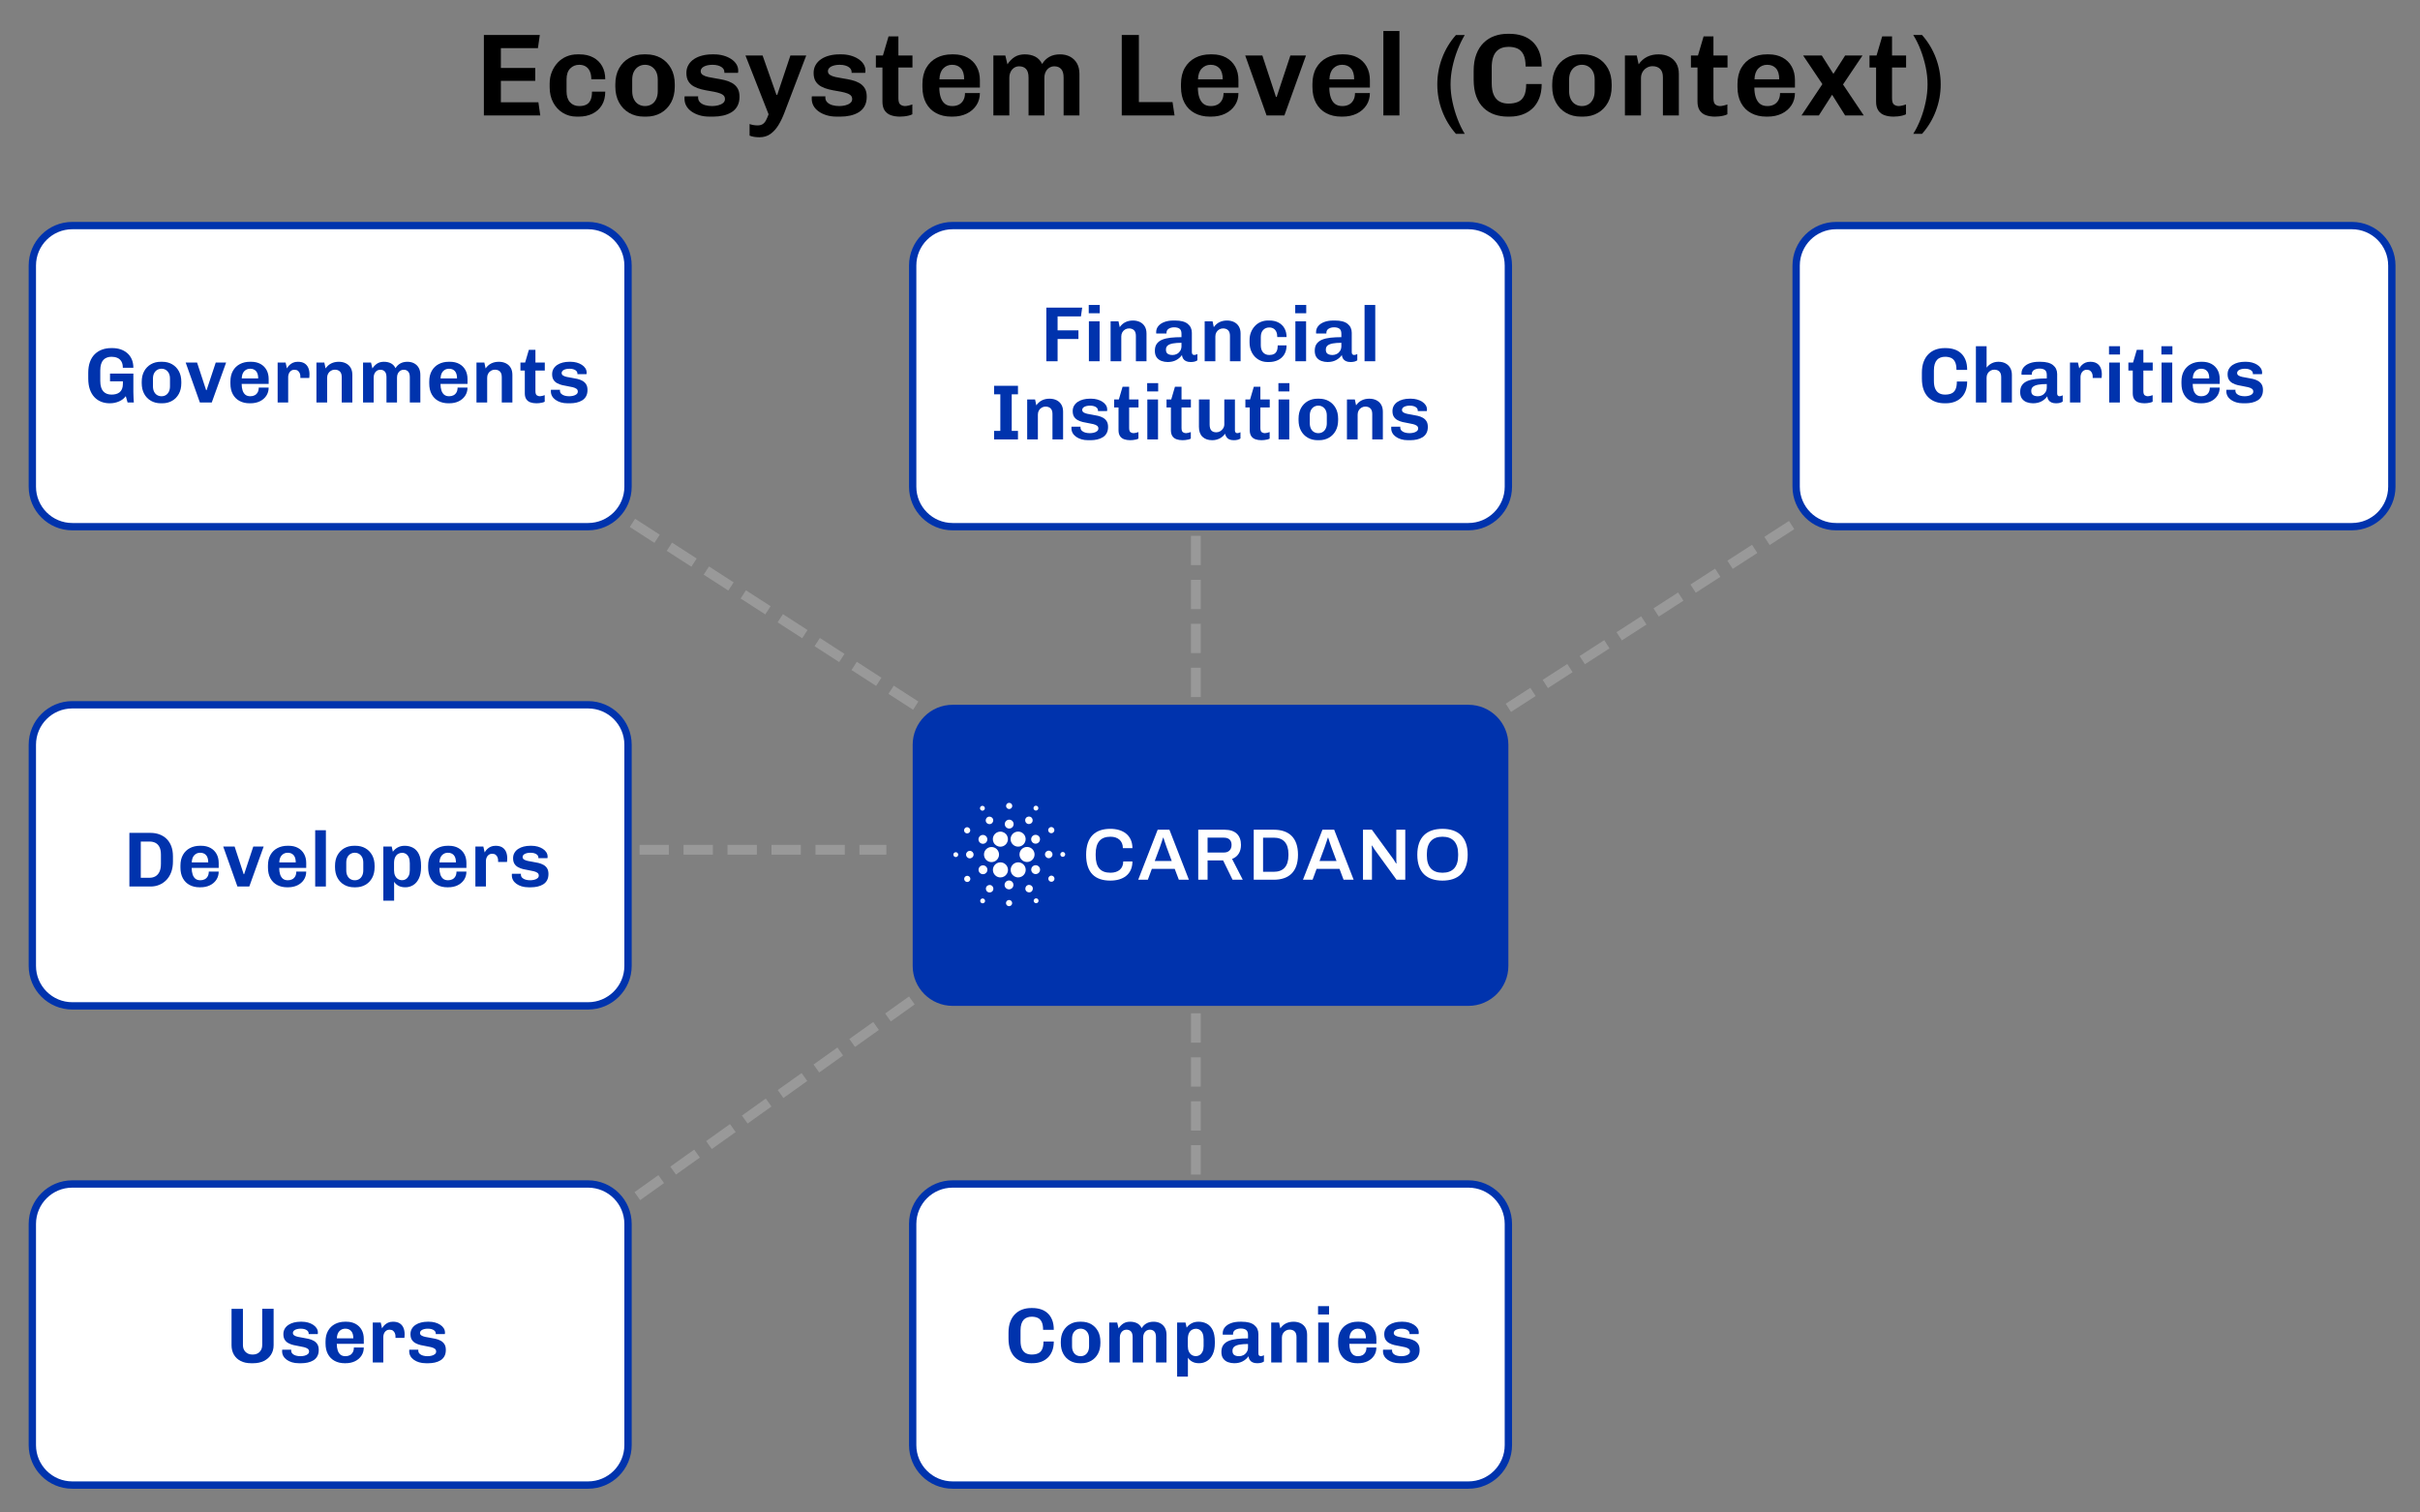 <?xml version="1.0" encoding="iso-8859-1"?>
<!-- Generator: Adobe Illustrator 29.6.0, SVG Export Plug-In . SVG Version: 9.03 Build 0)  -->
<svg version="1.1" xmlns="http://www.w3.org/2000/svg" xmlns:xlink="http://www.w3.org/1999/xlink" x="0px" y="0px"
	 viewBox="0 0 4000 2500" style="enable-background:new 0 0 4000 2500;" xml:space="preserve">
<rect x="0" y="0" width="4000" height="2500" fill="#808080" stroke="none"/>
<g id="Background">
</g>
<g id="Text">
	<g>
		<path style="fill:#0033AD;" d="M2427.099,1662.616h-852.462c-36.492,0-66.074-29.583-66.074-66.074v-365.523
			c0-36.492,29.583-66.074,66.074-66.074h852.462c36.492,0,66.074,29.583,66.074,66.074v365.523
			C2493.173,1633.034,2463.59,1662.616,2427.099,1662.616z"/>
		<g id="Layer_2_00000107578691231591336930000004711274567377789575_">
			<g id="Layer_1-2_00000068637654700844589140000006347619613541720469_">
				<path style="fill:#FFFFFF;" d="M1626.456,1411.782c-0.395,6.872,4.853,12.765,11.725,13.167h0.68
					c6.874-0.008,12.44-5.586,12.432-12.46s-5.586-12.44-12.46-12.432c-6.591,0.007-12.034,5.152-12.412,11.732L1626.456,1411.782z"
					/>
				<path style="fill:#FFFFFF;" d="M1580.045,1408.626c-2.216-0.124-4.114,1.572-4.238,3.789c-0.124,2.216,1.572,4.114,3.789,4.238
					c2.214,0.124,4.11-1.569,4.238-3.782c0.131-2.212-1.556-4.112-3.769-4.243
					C1580.058,1408.627,1580.051,1408.626,1580.045,1408.626z"/>
				<path style="fill:#FFFFFF;" d="M1625.667,1339.547c1.978-1.016,2.758-3.443,1.742-5.421c-1.016-1.978-3.443-2.758-5.421-1.742
					c-1.963,1.008-2.749,3.408-1.762,5.381c0.999,1.991,3.423,2.795,5.414,1.796
					C1625.648,1339.556,1625.658,1339.552,1625.667,1339.547z"/>
				<path style="fill:#FFFFFF;" d="M1638.296,1361.569c3.065-1.546,4.297-5.285,2.75-8.35c-1.546-3.065-5.285-4.297-8.35-2.75
					c-3.064,1.545-4.296,5.281-2.752,8.346c1.544,3.066,5.281,4.301,8.348,2.757
					C1638.294,1361.57,1638.295,1361.57,1638.296,1361.569z"/>
				<path style="fill:#FFFFFF;" d="M1595.796,1376.715c2.363,1.554,5.539,0.898,7.093-1.465c1.554-2.363,0.898-5.539-1.465-7.093
					c-2.363-1.554-5.539-0.898-7.093,1.465c-0.001,0.002-0.003,0.004-0.004,0.006
					C1592.778,1371.991,1593.435,1375.163,1595.796,1376.715z"/>
				<path style="fill:#FFFFFF;" d="M1603.366,1406.361c-3.428-0.193-6.363,2.428-6.557,5.856c-0.193,3.428,2.428,6.363,5.856,6.557
					c3.425,0.193,6.359-2.425,6.556-5.85C1609.415,1409.496,1606.794,1406.559,1603.366,1406.361z"/>
				<path style="fill:#FFFFFF;" d="M1596.476,1448.154c-2.524,1.276-3.536,4.356-2.261,6.881s4.356,3.536,6.881,2.261
					c2.523-1.275,3.536-4.353,2.263-6.877c-1.274-2.526-4.353-3.54-6.879-2.267
					C1596.479,1448.153,1596.478,1448.154,1596.476,1448.154z"/>
				<path style="fill:#FFFFFF;" d="M1620.641,1393.514c3.38,2.215,7.917,1.271,10.132-2.109c2.215-3.38,1.271-7.917-2.109-10.132
					c-3.38-2.215-7.915-1.271-10.131,2.108c-2.217,3.375-1.279,7.908,2.095,10.125
					C1620.632,1393.508,1620.636,1393.511,1620.641,1393.514z"/>
				<path style="fill:#FFFFFF;" d="M1697.303,1361.079c2.879,1.878,6.734,1.066,8.612-1.812c1.878-2.879,1.066-6.734-1.812-8.612
					c-2.877-1.876-6.73-1.068-8.609,1.807c-1.882,2.872-1.079,6.725,1.793,8.606
					C1697.292,1361.072,1697.297,1361.076,1697.303,1361.079z"/>
				<path style="fill:#FFFFFF;" d="M1710.062,1339.125c1.86,1.219,4.356,0.7,5.575-1.16c1.219-1.86,0.7-4.356-1.16-5.575
					c-1.86-1.219-4.356-0.7-5.575,1.16c-0.001,0.001-0.002,0.003-0.003,0.004
					C1707.683,1335.415,1708.204,1337.907,1710.062,1339.125z"/>
				<path style="fill:#FFFFFF;" d="M1698.282,1399.934c-6.864-0.394-12.749,4.851-13.143,11.715s4.851,12.749,11.715,13.143l0,0
					c0.238,0,0.483,0,0.721,0c6.874-0.003,12.443-5.578,12.44-12.452c-0.001-3.056-1.127-6.005-3.163-8.284
					C1704.664,1401.588,1701.576,1400.103,1698.282,1399.934z"/>
				<path style="fill:#FFFFFF;" d="M1642.384,1392.65c2.108,4.21,6.418,6.864,11.127,6.849c6.878,0.001,12.454-5.573,12.456-12.45
					c0-1.955-0.46-3.883-1.343-5.627c-2.122-4.191-6.429-6.824-11.127-6.801c-6.878,0.012-12.443,5.597-12.432,12.474
					C1641.069,1389.024,1641.52,1390.925,1642.384,1392.65z"/>
				<path style="fill:#FFFFFF;" d="M1739.98,1376.702c2.525-1.274,3.539-4.354,2.265-6.879s-4.354-3.539-6.879-2.265
					c-2.522,1.273-3.537,4.348-2.268,6.873C1734.372,1376.957,1737.452,1377.973,1739.98,1376.702z"/>
				<path style="fill:#FFFFFF;" d="M1708.416,1380.667c-3.61,1.818-5.062,6.218-3.244,9.828s6.218,5.062,9.828,3.244
					s5.062-6.218,3.244-9.828c-1.813-3.608-6.208-5.063-9.815-3.25C1708.424,1380.663,1708.42,1380.665,1708.416,1380.667z"/>
				<path style="fill:#FFFFFF;" d="M1667.759,1337.248c2.824,0.161,5.243-1.998,5.404-4.822c0.161-2.824-1.998-5.243-4.822-5.404
					c-2.824-0.161-5.243,1.998-5.404,4.822c0,0.001,0,0.003,0,0.004C1662.778,1334.671,1664.937,1337.088,1667.759,1337.248z"/>
				<path style="fill:#FFFFFF;" d="M1667.704,1369.479c4.035,0.226,7.49-2.862,7.716-6.897s-2.862-7.49-6.897-7.716
					c-4.031-0.226-7.484,2.856-7.716,6.887C1660.58,1365.79,1663.667,1369.249,1667.704,1369.479z"/>
				<path style="fill:#FFFFFF;" d="M1628.054,1444.182c3.609-1.819,5.059-6.22,3.24-9.829c-1.82-3.609-6.22-5.059-9.829-3.24
					s-5.06,6.22-3.24,9.829c0,0.001,0.001,0.002,0.001,0.003C1620.047,1444.552,1624.446,1446.001,1628.054,1444.182z"/>
				<path style="fill:#FFFFFF;" d="M1672.431,1380.157c-3.767,5.749-2.161,13.464,3.589,17.232
					c5.749,3.767,13.464,2.161,17.232-3.589s2.161-13.464-3.589-17.232c-2.023-1.325-4.387-2.033-6.806-2.036
					C1678.656,1374.529,1674.736,1376.644,1672.431,1380.157z"/>
				<path style="fill:#FFFFFF;" d="M1694.073,1432.206c-3.095-6.137-10.58-8.604-16.717-5.509s-8.604,10.58-5.509,16.717
					c2.116,4.196,6.414,6.842,11.113,6.842c1.948-0.013,3.867-0.479,5.604-1.36
					C1694.682,1445.798,1697.145,1438.337,1694.073,1432.206z"/>
				<path style="fill:#FFFFFF;" d="M1715.823,1431.335c-3.379-2.218-7.916-1.277-10.134,2.102s-1.277,7.916,2.102,10.134
					c3.379,2.218,7.916,1.277,10.134-2.102C1720.134,1438.089,1719.194,1433.558,1715.823,1431.335z"/>
				<path style="fill:#FFFFFF;" d="M1739.654,1412.639c0.193-3.428-2.428-6.363-5.856-6.557c-3.428-0.193-6.363,2.428-6.557,5.856
					c-0.193,3.425,2.425,6.359,5.85,6.556C1736.519,1418.688,1739.456,1416.067,1739.654,1412.639z"/>
				<path style="fill:#FFFFFF;" d="M1756.874,1408.211c-2.22-0.128-4.123,1.568-4.251,3.788s1.568,4.123,3.788,4.251
					s4.123-1.568,4.251-3.788c0,0,0,0,0,0C1760.786,1410.243,1759.092,1408.343,1756.874,1408.211z"/>
				<path style="fill:#FFFFFF;" d="M1740.66,1448.134c-2.366-1.55-5.54-0.888-7.09,1.478s-0.888,5.54,1.478,7.09
					c2.365,1.549,5.537,0.889,7.088-1.475c1.552-2.365,0.892-5.54-1.472-7.091
					C1740.662,1448.135,1740.661,1448.135,1740.66,1448.134z"/>
				<path style="fill:#FFFFFF;" d="M1626.401,1485.724c-1.859-1.22-4.355-0.702-5.575,1.157c-1.22,1.859-0.702,4.355,1.157,5.575
					c1.859,1.219,4.354,0.702,5.574-1.156c1.221-1.859,0.704-4.355-1.154-5.576
					C1626.402,1485.724,1626.402,1485.724,1626.401,1485.724z"/>
				<path style="fill:#FFFFFF;" d="M1710.79,1485.302c-1.986,1.001-2.784,3.422-1.783,5.408c1.001,1.986,3.422,2.784,5.408,1.783
					c1.986-1.001,2.784-3.422,1.783-5.408c0,0,0-0.001-0.001-0.001c-0.997-1.984-3.412-2.784-5.396-1.787
					C1710.797,1485.298,1710.793,1485.3,1710.79,1485.302z"/>
				<path style="fill:#FFFFFF;" d="M1664.025,1444.672c3.767-5.749,2.161-13.464-3.589-17.232
					c-5.749-3.767-13.464-2.161-17.232,3.589c-3.767,5.749-2.161,13.464,3.589,17.232c2.025,1.327,4.392,2.034,6.812,2.036
					C1657.808,1450.311,1661.731,1448.193,1664.025,1444.672z"/>
				<path style="fill:#FFFFFF;" d="M1639.153,1463.776c-2.873-1.88-6.726-1.074-8.605,1.799c-1.879,2.873-1.074,6.726,1.799,8.605
					c2.871,1.878,6.721,1.075,8.602-1.794C1642.828,1469.513,1642.025,1465.66,1639.153,1463.776z"/>
				<path style="fill:#FFFFFF;" d="M1668.174,1487.601c-2.824-0.161-5.243,1.998-5.404,4.822c-0.161,2.824,1.998,5.243,4.822,5.404
					c2.823,0.161,5.241-1.997,5.404-4.819c0.162-2.824-1.995-5.244-4.819-5.407
					C1668.176,1487.601,1668.175,1487.601,1668.174,1487.601z"/>
				<path style="fill:#FFFFFF;" d="M1668.228,1455.377c-4.034-0.245-7.503,2.826-7.748,6.861c-0.245,4.034,2.826,7.503,6.861,7.748
					c4.034,0.245,7.503-2.826,7.748-6.861c0.001-0.01,0.001-0.019,0.002-0.029
					C1675.323,1459.071,1672.253,1455.618,1668.228,1455.377z"/>
				<path style="fill:#FFFFFF;" d="M1698.16,1463.28c-3.065,1.555-4.289,5.3-2.734,8.365c1.555,3.065,5.3,4.289,8.365,2.734
					s4.289-5.3,2.734-8.365c-0.002-0.004-0.005-0.009-0.007-0.013c-1.552-3.058-5.29-4.278-8.348-2.726
					C1698.167,1463.276,1698.164,1463.278,1698.16,1463.28z"/>
				<path style="fill:#FFFFFF;" d="M1835.502,1383.02c12.052,0,20.492,6.624,20.492,18.921h15.786
					c0-21.573-15.908-31.965-36.515-31.965c-25.314,0-40.018,13.745-40.018,42.793c0,29.769,14.704,42.786,40.018,42.786
					c20.852,0,36.515-10.12,36.515-31.7h-15.187c0,12.052-8.318,18.683-21.083,18.683c-16.758,0-24.484-9.284-24.484-28.565v-2.408
					C1811.038,1392.657,1818.866,1383.02,1835.502,1383.02z"/>
				<path style="fill:#FFFFFF;" d="M1913.518,1371.444l-32.183,82.688h15.915l6.624-17.962h37.821l6.801,17.962h16.636
					l-32.203-82.688H1913.518z M1908.696,1423.133l8.44-22.668c1.687-4.455,4.7-14.099,5.305-15.785h0.599
					c0.605,1.687,3.618,11.446,5.305,15.785l8.433,22.661L1908.696,1423.133z"/>
				<path style="fill:#FFFFFF;" d="M2051.193,1396.513c0-15.303-8.801-25.069-27-25.069h-43.636v82.688h15.432v-31.965h25.667
					l15.643,31.965h16.874l-17.683-34.353C2046.248,1415.924,2051.193,1407.728,2051.193,1396.513z M2022.982,1409.17h-26.994
					v-24.586h26.994c8.318,0,12.657,4.462,12.657,11.929C2035.639,1404.355,2030.939,1409.17,2022.982,1409.17z"/>
				<path style="fill:#FFFFFF;" d="M2105.316,1371.444h-33.04v82.688h33.026c24.947,0,40.126-13.017,40.126-41.344
					C2145.429,1384.462,2130.263,1371.444,2105.316,1371.444z M2129.664,1413.992c-0.122,18.084-8.678,27-24.348,27h-17.594v-56.409
					h17.594c15.643,0,24.348,8.923,24.348,27V1413.992z"/>
				<path style="fill:#FFFFFF;" d="M2185.855,1371.444l-32.197,82.688h15.908l6.631-17.962h37.848l6.747,17.962h16.635
					l-32.183-82.688H2185.855z M2181.033,1423.133l8.427-22.668c1.687-4.455,4.7-14.099,5.305-15.785h0.612
					c0.599,1.687,3.618,11.446,5.305,15.785l8.433,22.661L2181.033,1423.133z"/>
				<path style="fill:#FFFFFF;" d="M2307.963,1420.623c0,1.564,0.238,5.781,0.238,6.509l-0.598,0.238
					c-0.361-0.476-2.775-4.7-4.081-6.624l-35.917-49.301h-14.724v82.688h14.826v-49.539c0-2.04-0.245-6.026-0.245-6.631l0.605-0.36
					c0.361,0.483,2.17,3.979,4.081,6.754l36.162,49.777h14.459v-82.688h-14.82v49.179H2307.963z"/>
				<path style="fill:#FFFFFF;" d="M2384.23,1370.002c-25.912,0-41.582,13.738-41.582,42.786s15.643,42.786,41.582,42.786
					c25.94,0,41.705-13.738,41.705-42.786S2410.143,1370.002,2384.23,1370.002z M2410.143,1414.115
					c0,18.921-9.039,28.442-25.912,28.442c-16.751,0-25.79-9.521-25.79-28.442v-2.53c0-18.928,9.161-28.565,25.79-28.565
					c16.758,0,25.912,9.637,25.912,28.565V1414.115z"/>
			</g>
		</g>
	</g>
	<g>
		<path d="M799.802,190.818V57.859h92.451l-3.101,21.708h-61.247v32.755h56.789v21.32h-56.789v35.469h62.022l3.101,21.708H799.802z"
			/>
		<path d="M953.11,192.756c-8.401,0-15.99-2.065-22.773-6.202c-6.784-4.134-12.114-9.851-15.99-17.153
			c-3.876-7.298-5.814-15.666-5.814-25.099v-6.009c0-7.104,1.193-13.597,3.586-19.479c2.389-5.878,5.651-11.014,9.788-15.409
			c4.134-4.391,8.979-7.752,14.536-10.078c5.554-2.326,11.499-3.489,17.832-3.489h3.683c8.655,0,16.184,1.714,22.58,5.136
			c6.396,3.425,11.305,8.207,14.73,14.342c3.422,6.139,5.136,13.343,5.136,21.611h-23.064c0-5.297-0.809-9.691-2.423-13.18
			c-1.617-3.489-3.91-6.136-6.88-7.947c-2.974-1.808-6.526-2.713-10.66-2.713c-5.945,0-10.92,2.035-14.924,6.105
			c-4.007,4.07-6.009,10.048-6.009,17.928v19.963c0,7.753,1.905,13.731,5.718,17.928c3.81,4.201,8.946,6.299,15.409,6.299
			c4.521,0,8.334-0.775,11.435-2.326c3.101-1.551,5.458-4.07,7.075-7.559c1.614-3.489,2.422-8.14,2.422-13.955h21.901
			c0,8.789-1.875,16.25-5.621,22.386c-3.749,6.139-8.916,10.823-15.505,14.052c-6.59,3.228-14.085,4.845-22.483,4.845H953.11z"/>
		<path d="M1064.361,192.756c-9.046,0-17.153-2.035-24.324-6.105c-7.171-4.07-12.792-9.852-16.862-17.347
			c-4.07-7.492-6.105-16.281-6.105-26.359v-3.489c0-10.206,2.035-18.994,6.105-26.359c4.07-7.365,9.658-13.083,16.765-17.153
			c7.104-4.07,15.182-6.105,24.227-6.105h3.876c9.173,0,17.313,2.035,24.421,6.105c7.104,4.07,12.695,9.788,16.765,17.153
			c4.07,7.365,6.105,16.154,6.105,26.359v3.489c0,10.209-2.035,19.027-6.105,26.456c-4.07,7.432-9.661,13.18-16.765,17.25
			c-7.108,4.07-15.185,6.105-24.228,6.105H1064.361z M1066.105,175.313c4.003,0,7.589-0.936,10.757-2.811
			c3.165-1.872,5.684-4.682,7.559-8.431c1.872-3.746,2.81-8.204,2.81-13.373v-18.994c0-5.297-0.938-9.755-2.81-13.374
			c-1.875-3.616-4.395-6.396-7.559-8.334c-3.168-1.938-6.753-2.907-10.757-2.907c-3.876,0-7.432,0.969-10.66,2.907
			c-3.231,1.938-5.784,4.718-7.656,8.334c-1.875,3.619-2.811,8.077-2.811,13.374v18.994c0,5.169,0.936,9.627,2.811,13.373
			c1.872,3.75,4.424,6.56,7.656,8.431C1058.674,174.377,1062.229,175.313,1066.105,175.313z"/>
		<path d="M1172.704,192.756c-6.202,0-11.823-0.775-16.862-2.326c-5.039-1.55-9.4-3.649-13.083-6.299
			c-3.683-2.647-6.493-5.748-8.431-9.303c-1.938-3.553-2.907-7.396-2.907-11.532c0-0.775,0-1.42,0-1.938
			c0-0.515,0.063-1.227,0.194-2.132h22.483c-0.13,0.388-0.194,0.745-0.194,1.066c0,0.324,0,0.615,0,0.872
			c0,3.231,1.096,5.912,3.295,8.043c2.195,2.132,5.039,3.683,8.528,4.652s7.235,1.454,11.241,1.454c3.229,0,6.493-0.388,9.788-1.163
			s6.039-2.035,8.237-3.779c2.195-1.745,3.295-3.973,3.295-6.687c0-2.971-1.133-5.264-3.392-6.881
			c-2.262-1.614-5.3-2.907-9.109-3.876c-3.812-0.969-7.98-1.808-12.501-2.52c-4.524-0.708-9.08-1.614-13.665-2.713
			c-4.588-1.096-8.788-2.68-12.598-4.749c-3.812-2.065-6.85-4.875-9.109-8.431c-2.262-3.552-3.392-8.237-3.392-14.052
			c0-4.909,1.129-9.303,3.392-13.18c2.259-3.876,5.36-7.104,9.303-9.691c3.94-2.583,8.461-4.521,13.567-5.814
			c5.103-1.29,10.433-1.938,15.99-1.938h3.876c5.167,0,10.109,0.648,14.827,1.938c4.715,1.293,8.946,3.134,12.695,5.524
			c3.746,2.393,6.687,5.233,8.818,8.528c2.132,3.295,3.198,6.881,3.198,10.757c0,0.648-0.033,1.39-0.097,2.229
			c-0.066,0.842-0.164,1.39-0.291,1.647h-22.483v-1.55c0-1.42-0.357-2.811-1.066-4.167c-0.712-1.356-1.875-2.616-3.489-3.779
			c-1.617-1.163-3.683-2.099-6.202-2.811c-2.52-0.708-5.524-1.066-9.013-1.066c-3.101,0-5.881,0.291-8.334,0.872
			c-2.456,0.582-4.524,1.357-6.202,2.326c-1.681,0.969-2.907,2.102-3.683,3.392c-0.775,1.293-1.163,2.586-1.163,3.876
			c0,2.713,1.163,4.815,3.489,6.299c2.326,1.487,5.394,2.649,9.207,3.488c3.81,0.842,8.01,1.617,12.598,2.326
			c4.585,0.711,9.14,1.583,13.664,2.616c4.521,1.036,8.722,2.617,12.598,4.749c3.876,2.132,6.944,5.009,9.207,8.625
			c2.259,3.619,3.392,8.334,3.392,14.149c0,6.075-1.163,11.241-3.489,15.505c-2.326,4.264-5.557,7.656-9.691,10.175
			c-4.137,2.52-8.788,4.361-13.955,5.524c-5.169,1.163-10.597,1.744-16.281,1.744H1172.704z"/>
		<path d="M1255.269,226.869c-3.231,0-6.202-0.227-8.916-0.679c-2.713-0.454-5.169-1.132-7.365-2.035v-19.188
			c1.42,0.645,3.359,1.193,5.815,1.647c2.453,0.451,4.845,0.678,7.171,0.678c3.489,0,6.33-0.678,8.528-2.035
			c2.195-1.357,4.037-3.425,5.523-6.202c1.484-2.78,2.938-6.172,4.361-10.175l-38.182-97.103h28.298l22.87,64.929h1.357
			l21.708-64.929h26.166l-35.856,94.002c-2.844,7.622-6.139,14.536-9.885,20.738c-3.749,6.202-8.173,11.145-13.276,14.827
			C1268.479,225.027,1262.374,226.869,1255.269,226.869z"/>
		<path d="M1382.995,192.756c-6.202,0-11.823-0.775-16.862-2.326c-5.039-1.55-9.4-3.649-13.083-6.299
			c-3.683-2.647-6.493-5.748-8.431-9.303c-1.938-3.553-2.907-7.396-2.907-11.532c0-0.775,0-1.42,0-1.938
			c0-0.515,0.063-1.227,0.194-2.132h22.483c-0.13,0.388-0.194,0.745-0.194,1.066c0,0.324,0,0.615,0,0.872
			c0,3.231,1.096,5.912,3.295,8.043c2.195,2.132,5.039,3.683,8.528,4.652s7.235,1.454,11.241,1.454c3.228,0,6.494-0.388,9.789-1.163
			s6.037-2.035,8.236-3.779c2.195-1.745,3.295-3.973,3.295-6.687c0-2.971-1.133-5.264-3.391-6.881
			c-2.264-1.614-5.301-2.907-9.109-3.876c-3.814-0.969-7.98-1.808-12.502-2.52c-4.524-0.708-9.08-1.614-13.665-2.713
			c-4.588-1.096-8.788-2.68-12.598-4.749c-3.812-2.065-6.85-4.875-9.109-8.431c-2.262-3.552-3.392-8.237-3.392-14.052
			c0-4.909,1.129-9.303,3.392-13.18c2.259-3.876,5.36-7.104,9.303-9.691c3.94-2.583,8.461-4.521,13.567-5.814
			c5.103-1.29,10.433-1.938,15.99-1.938h3.877c5.166,0,10.109,0.648,14.826,1.938c4.715,1.293,8.947,3.134,12.695,5.524
			c3.746,2.393,6.688,5.233,8.818,8.528c2.133,3.295,3.199,6.881,3.199,10.757c0,0.648-0.033,1.39-0.098,2.229
			c-0.066,0.842-0.164,1.39-0.291,1.647h-22.482v-1.55c0-1.42-0.357-2.811-1.066-4.167c-0.711-1.356-1.875-2.616-3.488-3.779
			c-1.617-1.163-3.682-2.099-6.203-2.811c-2.52-0.708-5.523-1.066-9.012-1.066c-3.101,0-5.881,0.291-8.334,0.872
			c-2.456,0.582-4.524,1.357-6.202,2.326c-1.681,0.969-2.907,2.102-3.683,3.392c-0.775,1.293-1.163,2.586-1.163,3.876
			c0,2.713,1.163,4.815,3.489,6.299c2.326,1.487,5.394,2.649,9.207,3.488c3.81,0.842,8.011,1.617,12.599,2.326
			c4.584,0.711,9.139,1.583,13.664,2.616c4.521,1.036,8.721,2.617,12.598,4.749c3.877,2.132,6.943,5.009,9.207,8.625
			c2.258,3.619,3.391,8.334,3.391,14.149c0,6.075-1.162,11.241-3.488,15.505s-5.557,7.656-9.691,10.175
			c-4.137,2.52-8.787,4.361-13.955,5.524s-10.596,1.744-16.279,1.744H1382.995z"/>
		<path d="M1487.462,192.756c-5.557,0-10.532-0.775-14.924-2.326c-4.395-1.55-7.819-4.167-10.272-7.85
			c-2.456-3.683-3.683-8.558-3.683-14.633v-56.401h-10.854v-19.77h11.629l9.304-31.592h16.28v31.592h23.258v19.77h-23.258v50.586
			c0,5.688,1.163,9.303,3.489,10.854c2.325,1.55,4.845,2.326,7.559,2.326c1.42,0,3.392-0.291,5.911-0.872
			c2.52-0.582,4.555-1.193,6.105-1.841v16.281c-1.681,0.905-3.749,1.647-6.202,2.229c-2.456,0.582-4.942,1-7.462,1.26
			C1491.823,192.626,1489.527,192.756,1487.462,192.756z"/>
		<path d="M1572.157,192.756c-9.303,0-17.54-1.908-24.712-5.717c-7.171-3.81-12.762-9.367-16.765-16.668
			c-4.007-7.298-6.009-16.184-6.009-26.65v-4.846c0-10.466,2.099-19.348,6.299-26.65c4.198-7.298,9.948-12.855,17.25-16.668
			c7.299-3.81,15.603-5.717,24.906-5.717h3.101c8.785,0,16.441,1.777,22.968,5.33c6.522,3.556,11.562,8.528,15.117,14.924
			c3.553,6.396,5.33,13.858,5.33,22.386v12.21h-67.061c0,6.203,0.775,11.629,2.325,16.281c1.551,4.652,3.877,8.207,6.978,10.66
			c3.102,2.456,7.172,3.683,12.211,3.683c4.134,0,7.753-0.806,10.854-2.423c3.102-1.614,5.555-4.037,7.365-7.268
			c1.808-3.229,2.714-7.171,2.714-11.823h24.614c0,7.625-1.938,14.375-5.814,20.254c-3.876,5.881-9.206,10.466-15.99,13.761
			c-6.783,3.295-14.633,4.942-23.549,4.942H1572.157z M1552.775,131.123h40.896c0-8.141-1.777-14.179-5.33-18.122
			c-3.555-3.94-8.431-5.912-14.633-5.912c-5.814,0-10.693,2.035-14.634,6.105C1555.132,117.265,1553.033,123.243,1552.775,131.123z"
			/>
		<path d="M1641.929,190.818V91.777h19.77l3.488,14.536c3.358-5.166,7.332-9.206,11.92-12.113
			c4.585-2.907,10.176-4.361,16.766-4.361c6.459,0,12.144,1.229,17.056,3.683c4.909,2.456,8.785,6.526,11.629,12.21
			c3.102-5.167,7.104-9.109,12.017-11.823c4.909-2.713,10.724-4.07,17.444-4.07c6.329,0,11.92,1.293,16.765,3.876
			c4.846,2.586,8.625,6.269,11.339,11.048c2.713,4.782,4.07,10.596,4.07,17.444v68.611h-26.166v-62.603
			c0-6.46-1.356-11.175-4.07-14.149c-2.713-2.971-6.462-4.458-11.241-4.458c-3.101,0-5.911,0.809-8.431,2.423
			c-2.52,1.617-4.491,3.876-5.912,6.784c-1.423,2.907-2.132,6.235-2.132,9.981v62.022h-26.165v-62.603
			c0-6.46-1.356-11.175-4.07-14.149c-2.714-2.971-6.526-4.458-11.436-4.458c-3.101,0-5.881,0.809-8.334,2.423
			c-2.456,1.617-4.395,3.876-5.814,6.784c-1.424,2.907-2.132,6.235-2.132,9.981v62.022H1641.929z"/>
		<path d="M1854.155,190.818V57.859h28.297v110.864h55.626l3.295,22.095H1854.155z"/>
		<path d="M1999.518,192.756c-9.303,0-17.54-1.908-24.712-5.717c-7.171-3.81-12.762-9.367-16.765-16.668
			c-4.007-7.298-6.009-16.184-6.009-26.65v-4.846c0-10.466,2.099-19.348,6.299-26.65c4.198-7.298,9.948-12.855,17.25-16.668
			c7.299-3.81,15.603-5.717,24.906-5.717h3.101c8.785,0,16.441,1.777,22.968,5.33c6.522,3.556,11.562,8.528,15.117,14.924
			c3.553,6.396,5.33,13.858,5.33,22.386v12.21h-67.061c0,6.203,0.775,11.629,2.325,16.281c1.551,4.652,3.877,8.207,6.978,10.66
			c3.102,2.456,7.172,3.683,12.211,3.683c4.134,0,7.753-0.806,10.854-2.423c3.102-1.614,5.555-4.037,7.365-7.268
			c1.808-3.229,2.714-7.171,2.714-11.823h24.614c0,7.625-1.938,14.375-5.814,20.254c-3.876,5.881-9.206,10.466-15.99,13.761
			c-6.783,3.295-14.633,4.942-23.549,4.942H1999.518z M1980.136,131.123h40.896c0-8.141-1.777-14.179-5.33-18.122
			c-3.555-3.94-8.431-5.912-14.633-5.912c-5.814,0-10.693,2.035-14.634,6.105C1982.492,117.265,1980.394,123.243,1980.136,131.123z"
			/>
		<path d="M2093.517,190.818l-35.275-99.041h28.298l22.482,68.418h1.163l22.677-68.418h25.777l-35.662,99.041H2093.517z"/>
		<path d="M2216.785,192.756c-9.303,0-17.54-1.908-24.712-5.717c-7.171-3.81-12.762-9.367-16.765-16.668
			c-4.007-7.298-6.009-16.184-6.009-26.65v-4.846c0-10.466,2.099-19.348,6.299-26.65c4.198-7.298,9.948-12.855,17.25-16.668
			c7.299-3.81,15.603-5.717,24.906-5.717h3.101c8.785,0,16.441,1.777,22.968,5.33c6.522,3.556,11.562,8.528,15.117,14.924
			c3.553,6.396,5.33,13.858,5.33,22.386v12.21h-67.061c0,6.203,0.775,11.629,2.325,16.281c1.551,4.652,3.877,8.207,6.978,10.66
			c3.102,2.456,7.172,3.683,12.211,3.683c4.134,0,7.753-0.806,10.854-2.423c3.102-1.614,5.555-4.037,7.365-7.268
			c1.808-3.229,2.714-7.171,2.714-11.823h24.614c0,7.625-1.938,14.375-5.814,20.254c-3.876,5.881-9.206,10.466-15.99,13.761
			c-6.783,3.295-14.633,4.942-23.549,4.942H2216.785z M2197.403,131.123h40.896c0-8.141-1.777-14.179-5.33-18.122
			c-3.555-3.94-8.431-5.912-14.633-5.912c-5.814,0-10.693,2.035-14.634,6.105C2199.76,117.265,2197.661,123.243,2197.403,131.123z"
			/>
		<path d="M2286.557,190.818V51.27h26.553v139.549H2286.557z"/>
		<path d="M2406.525,221.248c-9.952-11.241-17.574-23.906-22.871-37.988c-5.3-14.082-7.946-28.685-7.946-43.803
			c0-14.987,2.646-29.524,7.946-43.609c5.297-14.082,12.919-26.747,22.871-37.988h14.536c-4.395,7.365-8.368,15.602-11.92,24.711
			c-3.556,9.11-6.366,18.51-8.432,28.201c-2.068,9.691-3.101,19.255-3.101,28.685c0,9.176,1.032,18.673,3.101,28.491
			c2.065,9.821,4.846,19.318,8.335,28.491c3.488,9.173,7.492,17.444,12.017,24.809H2406.525z"/>
		<path d="M2492.192,192.756c-7.884,0-15.215-1.163-21.999-3.489c-6.783-2.326-12.762-5.941-17.928-10.854
			c-5.17-4.909-9.206-11.242-12.113-18.994c-2.908-7.753-4.361-17.12-4.361-28.104v-14.149c0-10.593,1.483-19.77,4.458-27.522
			c2.971-7.753,7.041-14.116,12.21-19.091c5.167-4.973,11.111-8.655,17.832-11.047c6.717-2.39,13.888-3.586,21.514-3.586h3.488
			c7.235,0,14.052,1.002,20.448,3.004c6.396,2.005,12.017,5.169,16.862,9.497c4.845,4.331,8.654,9.918,11.435,16.765
			c2.777,6.85,4.167,15.118,4.167,24.809h-26.553c0-8.528-1.196-15.148-3.586-19.866c-2.393-4.715-5.688-8.01-9.885-9.885
			c-4.2-1.872-9.143-2.81-14.827-2.81c-4.006,0-7.722,0.615-11.145,1.841c-3.425,1.23-6.365,3.168-8.818,5.815
			c-2.456,2.65-4.361,6.138-5.718,10.466c-1.356,4.331-2.035,9.594-2.035,15.796v25.972c0,8.271,1.163,14.894,3.489,19.866
			c2.325,4.976,5.554,8.562,9.69,10.757c4.134,2.199,8.979,3.295,14.536,3.295c6.072,0,11.306-0.936,15.699-2.81
			c4.392-1.872,7.753-5.167,10.079-9.885c2.326-4.715,3.488-11.272,3.488-19.673h25.584c0,9.176-1.39,17.153-4.167,23.937
			c-2.78,6.784-6.56,12.374-11.338,16.766c-4.782,4.394-10.339,7.689-16.669,9.884c-6.332,2.196-13.115,3.295-20.351,3.295H2492.192
			z"/>
		<path d="M2612.938,192.756c-9.046,0-17.152-2.035-24.324-6.105c-7.171-4.07-12.792-9.852-16.862-17.347
			c-4.069-7.492-6.104-16.281-6.104-26.359v-3.489c0-10.206,2.035-18.994,6.104-26.359c4.07-7.365,9.658-13.083,16.766-17.153
			c7.104-4.07,15.182-6.105,24.228-6.105h3.876c9.173,0,17.313,2.035,24.421,6.105c7.104,4.07,12.695,9.788,16.766,17.153
			c4.07,7.365,6.105,16.154,6.105,26.359v3.489c0,10.209-2.035,19.027-6.105,26.456c-4.07,7.432-9.661,13.18-16.766,17.25
			c-7.107,4.07-15.185,6.105-24.227,6.105H2612.938z M2614.683,175.313c4.004,0,7.59-0.936,10.757-2.811
			c3.165-1.872,5.685-4.682,7.56-8.431c1.871-3.746,2.811-8.204,2.811-13.373v-18.994c0-5.297-0.939-9.755-2.811-13.374
			c-1.875-3.616-4.395-6.396-7.56-8.334c-3.167-1.938-6.753-2.907-10.757-2.907c-3.876,0-7.432,0.969-10.659,2.907
			c-3.231,1.938-5.784,4.718-7.656,8.334c-1.875,3.619-2.811,8.077-2.811,13.374v18.994c0,5.169,0.936,9.627,2.811,13.373
			c1.872,3.75,4.425,6.56,7.656,8.431C2607.251,174.377,2610.807,175.313,2614.683,175.313z"/>
		<path d="M2685.812,190.818V91.777h19.575l3.102,14.536c3.876-5.554,8.559-9.69,14.052-12.404c5.49-2.713,11.726-4.07,18.703-4.07
			c6.717,0,12.629,1.293,17.734,3.876c5.104,2.586,9.043,6.269,11.823,11.048c2.777,4.782,4.167,10.596,4.167,17.444v68.611h-26.359
			v-62.991c0-6.33-1.551-10.981-4.651-13.955c-3.102-2.971-7.302-4.458-12.599-4.458c-3.361,0-6.526,0.872-9.497,2.616
			c-2.974,1.745-5.3,4.104-6.978,7.074c-1.681,2.974-2.52,6.333-2.52,10.079v61.634H2685.812z"/>
		<path d="M2834.662,192.756c-5.557,0-10.532-0.775-14.924-2.326c-4.395-1.55-7.819-4.167-10.272-7.85
			c-2.456-3.683-3.683-8.558-3.683-14.633v-56.401h-10.854v-19.77h11.629l9.304-31.592h16.28v31.592h23.258v19.77h-23.258v50.586
			c0,5.688,1.163,9.303,3.489,10.854c2.325,1.55,4.845,2.326,7.559,2.326c1.42,0,3.392-0.291,5.911-0.872
			c2.52-0.582,4.555-1.193,6.105-1.841v16.281c-1.681,0.905-3.749,1.647-6.202,2.229c-2.456,0.582-4.942,1-7.462,1.26
			C2839.023,192.626,2836.728,192.756,2834.662,192.756z"/>
		<path d="M2919.357,192.756c-9.303,0-17.54-1.908-24.712-5.717c-7.171-3.81-12.762-9.367-16.765-16.668
			c-4.007-7.298-6.009-16.184-6.009-26.65v-4.846c0-10.466,2.099-19.348,6.299-26.65c4.198-7.298,9.948-12.855,17.25-16.668
			c7.299-3.81,15.603-5.717,24.906-5.717h3.101c8.785,0,16.441,1.777,22.968,5.33c6.522,3.556,11.562,8.528,15.117,14.924
			c3.553,6.396,5.33,13.858,5.33,22.386v12.21h-67.061c0,6.203,0.775,11.629,2.325,16.281c1.551,4.652,3.877,8.207,6.978,10.66
			c3.102,2.456,7.172,3.683,12.211,3.683c4.134,0,7.753-0.806,10.854-2.423c3.102-1.614,5.555-4.037,7.365-7.268
			c1.808-3.229,2.714-7.171,2.714-11.823h24.614c0,7.625-1.938,14.375-5.814,20.254c-3.876,5.881-9.206,10.466-15.99,13.761
			c-6.783,3.295-14.633,4.942-23.549,4.942H2919.357z M2899.976,131.123h40.896c0-8.141-1.777-14.179-5.33-18.122
			c-3.555-3.94-8.431-5.912-14.633-5.912c-5.814,0-10.693,2.035-14.634,6.105C2902.332,117.265,2900.233,123.243,2899.976,131.123z"
			/>
		<path d="M2977.694,190.818l34.5-51.75l-31.786-47.291h30.816l18.994,30.042h0.388l19.188-30.042h28.685l-32.174,47.873
			l34.306,51.168h-30.816l-21.32-33.918h-0.388l-21.707,33.918H2977.694z"/>
		<path d="M3129.84,192.756c-5.557,0-10.532-0.775-14.924-2.326c-4.395-1.55-7.819-4.167-10.272-7.85
			c-2.456-3.683-3.683-8.558-3.683-14.633v-56.401h-10.854v-19.77h11.629l9.304-31.592h16.28v31.592h23.258v19.77h-23.258v50.586
			c0,5.688,1.163,9.303,3.489,10.854c2.325,1.55,4.845,2.326,7.559,2.326c1.42,0,3.392-0.291,5.911-0.872
			c2.52-0.582,4.555-1.193,6.105-1.841v16.281c-1.681,0.905-3.749,1.647-6.202,2.229c-2.456,0.582-4.942,1-7.462,1.26
			C3134.201,192.626,3131.905,192.756,3129.84,192.756z"/>
		<path d="M3162.398,221.248c4.651-7.365,8.752-15.635,12.308-24.809c3.552-9.173,6.329-18.67,8.334-28.491
			c2.002-9.818,3.004-19.315,3.004-28.491c0-9.43-1.035-18.994-3.101-28.685c-2.068-9.691-4.846-19.091-8.335-28.201
			c-3.488-9.109-7.559-17.347-12.21-24.711h14.536c9.948,11.241,17.571,23.906,22.87,37.988c5.297,14.085,7.947,28.622,7.947,43.609
			c0,15.118-2.65,29.721-7.947,43.803c-5.299,14.082-12.922,26.747-22.87,37.988H3162.398z"/>
	</g>
	<g>
		<path style="fill:#FFFFFF;stroke:#0033AD;stroke-width:12.114;stroke-miterlimit:10;" d="M971.984,870.536H119.523
			c-36.492,0-66.074-29.583-66.074-66.074V438.938c0-36.492,29.582-66.074,66.074-66.074h852.462
			c36.492,0,66.074,29.582,66.074,66.074v365.523C1038.059,840.953,1008.476,870.536,971.984,870.536z"/>
		<g>
			<path style="fill:#0033AD;" d="M181.216,666.593c-5.077,0-9.765-0.862-14.065-2.584c-4.303-1.722-8.045-4.284-11.227-7.688
				c-3.184-3.402-5.658-7.644-7.42-12.727c-1.764-5.082-2.646-11.068-2.646-17.96V616.2c0-6.804,0.923-12.77,2.774-17.896
				c1.849-5.124,4.494-9.388,7.936-12.792c3.44-3.402,7.462-5.943,12.065-7.624c4.601-1.68,9.614-2.52,15.033-2.52h2.323
				c4.73,0,9.162,0.69,13.292,2.067c4.129,1.379,7.785,3.424,10.968,6.138c3.182,2.713,5.678,6.117,7.484,10.208
				c1.807,4.093,2.71,8.809,2.71,14.149h-17.42c0-4.478-0.839-8.054-2.517-10.725c-1.677-2.669-3.916-4.587-6.71-5.75
				c-2.796-1.163-5.958-1.744-9.484-1.744c-2.667,0-5.142,0.41-7.42,1.228c-2.281,0.819-4.258,2.112-5.936,3.876
				c-1.678,1.767-2.968,4.093-3.871,6.978c-0.903,2.887-1.355,6.396-1.355,10.531v17.314c0,4.135,0.452,7.646,1.355,10.531
				c0.903,2.887,2.193,5.213,3.871,6.978c1.678,1.767,3.655,3.059,5.936,3.876c2.278,0.82,4.752,1.228,7.42,1.228
				c2.666,0,5.139-0.301,7.42-0.905c2.278-0.602,4.278-1.593,6-2.972c1.72-1.377,3.053-3.23,4-5.556
				c0.946-2.326,1.419-5.253,1.419-8.787v-3.747h-21.292v-12.792h38.583v30.494c0,4.222,0.107,7.688,0.323,10.401
				c0.214,2.714,0.365,5.02,0.452,6.913h-10.323l-2.968-10.466c-2.667,3.705-6.367,6.59-11.098,8.657
				c-4.732,2.067-9.593,3.101-14.582,3.101H181.216z"/>
			<path style="fill:#0033AD;" d="M265.737,666.593c-6.022,0-11.42-1.356-16.194-4.07c-4.775-2.714-8.517-6.568-11.227-11.565
				c-2.709-4.995-4.064-10.854-4.064-17.573v-2.326c0-6.804,1.355-12.663,4.064-17.573c2.71-4.91,6.43-8.722,11.162-11.436
				c4.73-2.713,10.108-4.07,16.13-4.07h2.581c6.107,0,11.527,1.356,16.259,4.07c4.73,2.714,8.453,6.525,11.162,11.436
				c2.71,4.91,4.065,10.769,4.065,17.573v2.326c0,6.806-1.355,12.685-4.065,17.638c-2.709,4.955-6.432,8.786-11.162,11.5
				c-4.732,2.713-10.109,4.07-16.13,4.07H265.737z M266.898,654.964c2.666,0,5.053-0.624,7.162-1.874
				c2.107-1.248,3.785-3.122,5.033-5.621c1.246-2.498,1.871-5.47,1.871-8.916v-12.663c0-3.531-0.625-6.503-1.871-8.916
				c-1.248-2.411-2.926-4.264-5.033-5.556c-2.109-1.292-4.496-1.938-7.162-1.938c-2.581,0-4.948,0.646-7.097,1.938
				c-2.151,1.292-3.851,3.146-5.097,5.556c-1.248,2.413-1.871,5.384-1.871,8.916v12.663c0,3.446,0.623,6.418,1.871,8.916
				c1.246,2.499,2.946,4.373,5.097,5.621C261.95,654.34,264.317,654.964,266.898,654.964z"/>
			<path style="fill:#0033AD;" d="M330.385,665.301L306.9,599.273h18.84l14.969,45.612h0.774l15.098-45.612h17.162L350,665.301
				H330.385z"/>
			<path style="fill:#0033AD;" d="M412.456,666.593c-6.194,0-11.678-1.272-16.453-3.812c-4.774-2.54-8.497-6.245-11.162-11.112
				c-2.667-4.866-4-10.789-4-17.767v-3.23c0-6.978,1.397-12.899,4.194-17.767c2.795-4.866,6.624-8.57,11.485-11.112
				c4.859-2.54,10.388-3.812,16.582-3.812h2.064c5.849,0,10.946,1.185,15.292,3.553c4.343,2.37,7.698,5.686,10.065,9.949
				c2.365,4.264,3.549,9.239,3.549,14.924v8.14h-44.648c0,4.135,0.516,7.753,1.549,10.854c1.032,3.101,2.581,5.471,4.646,7.106
				c2.064,1.637,4.774,2.455,8.129,2.455c2.752,0,5.162-0.537,7.227-1.615c2.064-1.076,3.698-2.691,4.903-4.845
				c1.204-2.152,1.807-4.781,1.807-7.882h16.388c0,5.084-1.291,9.584-3.871,13.503c-2.581,3.921-6.129,6.978-10.646,9.174
				c-4.517,2.197-9.743,3.295-15.679,3.295H412.456z M399.552,625.503h27.228c0-5.427-1.184-9.453-3.549-12.081
				c-2.367-2.627-5.613-3.941-9.743-3.941c-3.871,0-7.119,1.356-9.742,4.07C401.121,616.265,399.724,620.25,399.552,625.503z"/>
			<path style="fill:#0033AD;" d="M458.909,665.301v-66.027h13.162l2.194,9.691c0.171-0.343,0.623-1.076,1.355-2.197
				c0.729-1.118,1.827-2.368,3.291-3.747c1.462-1.377,3.291-2.562,5.484-3.553c2.193-0.989,4.839-1.486,7.936-1.486
				c4.472,0,8.107,0.862,10.904,2.584c2.794,1.724,4.881,4.135,6.258,7.236c1.375,3.101,2.065,6.719,2.065,10.854
				c0,0.949-0.044,1.982-0.129,3.101c-0.087,1.121-0.174,2.112-0.258,2.972H496.46v-2.713c0-1.635-0.322-3.295-0.968-4.975
				c-0.645-1.68-1.677-3.079-3.097-4.199c-1.419-1.119-3.377-1.68-5.872-1.68c-1.807,0-3.355,0.388-4.646,1.163
				c-1.291,0.775-2.345,1.745-3.162,2.907c-0.818,1.163-1.419,2.455-1.807,3.876c-0.387,1.421-0.581,2.736-0.581,3.941v42.252
				H458.909z"/>
			<path style="fill:#0033AD;" d="M523.042,665.301v-66.027h13.033l2.064,9.691c2.581-3.703,5.698-6.46,9.355-8.27
				c3.656-1.809,7.807-2.713,12.453-2.713c4.472,0,8.408,0.862,11.807,2.584c3.397,1.724,6.021,4.179,7.872,7.365
				c1.849,3.188,2.774,7.064,2.774,11.629v45.741h-17.549v-41.994c0-4.219-1.033-7.32-3.097-9.303
				c-2.065-1.98-4.861-2.972-8.388-2.972c-2.238,0-4.345,0.582-6.323,1.744c-1.98,1.163-3.528,2.736-4.646,4.716
				c-1.119,1.983-1.677,4.222-1.677,6.719v41.089H523.042z"/>
			<path style="fill:#0033AD;" d="M600.078,665.301v-66.027h13.162l2.323,9.691c2.236-3.444,4.881-6.138,7.936-8.076
				c3.053-1.938,6.775-2.907,11.162-2.907c4.301,0,8.085,0.819,11.355,2.455c3.269,1.637,5.85,4.351,7.743,8.14
				c2.064-3.444,4.73-6.073,8-7.882c3.269-1.809,7.14-2.713,11.614-2.713c4.214,0,7.936,0.862,11.162,2.584
				c3.226,1.724,5.742,4.179,7.549,7.365c1.807,3.188,2.71,7.064,2.71,11.629v45.741h-17.42v-41.735c0-4.307-0.903-7.45-2.71-9.433
				c-1.807-1.98-4.303-2.972-7.484-2.972c-2.065,0-3.936,0.539-5.613,1.615c-1.678,1.078-2.99,2.584-3.936,4.522
				c-0.947,1.938-1.419,4.157-1.419,6.655v41.348h-17.42v-41.735c0-4.307-0.903-7.45-2.71-9.433
				c-1.807-1.98-4.345-2.972-7.613-2.972c-2.065,0-3.916,0.539-5.549,1.615c-1.635,1.078-2.926,2.584-3.871,4.522
				c-0.948,1.938-1.42,4.157-1.42,6.655v41.348H600.078z"/>
			<path style="fill:#0033AD;" d="M741.118,666.593c-6.194,0-11.678-1.272-16.453-3.812c-4.774-2.54-8.497-6.245-11.162-11.112
				c-2.667-4.866-4-10.789-4-17.767v-3.23c0-6.978,1.397-12.899,4.194-17.767c2.795-4.866,6.624-8.57,11.485-11.112
				c4.859-2.54,10.388-3.812,16.582-3.812h2.064c5.849,0,10.946,1.185,15.292,3.553c4.343,2.37,7.698,5.686,10.065,9.949
				c2.365,4.264,3.549,9.239,3.549,14.924v8.14h-44.648c0,4.135,0.516,7.753,1.549,10.854c1.032,3.101,2.581,5.471,4.646,7.106
				c2.064,1.637,4.774,2.455,8.129,2.455c2.752,0,5.162-0.537,7.227-1.615c2.064-1.076,3.698-2.691,4.903-4.845
				c1.204-2.152,1.807-4.781,1.807-7.882h16.388c0,5.084-1.291,9.584-3.871,13.503c-2.581,3.921-6.129,6.978-10.646,9.174
				c-4.517,2.197-9.743,3.295-15.679,3.295H741.118z M728.214,625.503h27.228c0-5.427-1.184-9.453-3.549-12.081
				c-2.367-2.627-5.613-3.941-9.743-3.941c-3.871,0-7.119,1.356-9.742,4.07C729.783,616.265,728.386,620.25,728.214,625.503z"/>
			<path style="fill:#0033AD;" d="M787.571,665.301v-66.027h13.033l2.064,9.691c2.581-3.703,5.698-6.46,9.355-8.27
				c3.656-1.809,7.807-2.713,12.453-2.713c4.472,0,8.408,0.862,11.807,2.584c3.397,1.724,6.021,4.179,7.872,7.365
				c1.849,3.188,2.774,7.064,2.774,11.629v45.741h-17.549v-41.994c0-4.219-1.033-7.32-3.097-9.303
				c-2.065-1.98-4.861-2.972-8.388-2.972c-2.238,0-4.345,0.582-6.323,1.744c-1.98,1.163-3.528,2.736-4.646,4.716
				c-1.119,1.983-1.677,4.222-1.677,6.719v41.089H787.571z"/>
			<path style="fill:#0033AD;" d="M886.673,666.593c-3.7,0-7.013-0.517-9.937-1.55c-2.925-1.034-5.206-2.778-6.839-5.233
				c-1.635-2.455-2.452-5.706-2.452-9.755v-37.601h-7.226v-13.18h7.743l6.194-21.062h10.839v21.062h15.485v13.18h-15.485v33.724
				c0,3.792,0.774,6.202,2.323,7.236s3.226,1.551,5.033,1.551c0.946,0,2.258-0.194,3.936-0.582c1.678-0.388,3.033-0.795,4.065-1.228
				v10.854c-1.119,0.604-2.496,1.098-4.129,1.486c-1.635,0.388-3.291,0.666-4.968,0.84
				C889.577,666.506,888.048,666.593,886.673,666.593z"/>
			<path style="fill:#0033AD;" d="M938.03,666.593c-4.129,0-7.871-0.517-11.227-1.55c-3.355-1.034-6.258-2.433-8.71-4.2
				c-2.452-1.764-4.323-3.832-5.613-6.202c-1.291-2.368-1.936-4.93-1.936-7.688c0-0.517,0-0.947,0-1.292
				c0-0.343,0.042-0.818,0.129-1.421h14.969c-0.087,0.258-0.129,0.497-0.129,0.71c0,0.216,0,0.41,0,0.582
				c0,2.154,0.729,3.941,2.193,5.362c1.462,1.421,3.355,2.455,5.678,3.101s4.816,0.969,7.484,0.969c2.149,0,4.323-0.258,6.517-0.775
				c2.193-0.517,4.02-1.356,5.484-2.52c1.462-1.163,2.194-2.649,2.194-4.458c0-1.98-0.754-3.509-2.258-4.587
				c-1.506-1.076-3.528-1.938-6.065-2.584c-2.539-0.646-5.313-1.206-8.323-1.68c-3.012-0.472-6.044-1.076-9.097-1.809
				c-3.055-0.731-5.851-1.787-8.388-3.166c-2.539-1.377-4.561-3.25-6.065-5.621c-1.506-2.368-2.258-5.492-2.258-9.368
				c0-3.273,0.752-6.202,2.258-8.787c1.504-2.584,3.569-4.736,6.194-6.46c2.623-1.722,5.633-3.014,9.033-3.876
				c3.397-0.86,6.946-1.292,10.646-1.292h2.581c3.439,0,6.73,0.432,9.872,1.292c3.139,0.862,5.956,2.09,8.452,3.683
				c2.494,1.595,4.452,3.489,5.872,5.685c1.419,2.197,2.129,4.587,2.129,7.171c0,0.432-0.022,0.927-0.064,1.486
				c-0.044,0.562-0.109,0.927-0.193,1.099h-14.969v-1.034c0-0.947-0.238-1.874-0.71-2.778c-0.474-0.904-1.248-1.744-2.323-2.52
				c-1.077-0.775-2.452-1.399-4.129-1.874c-1.677-0.473-3.678-0.71-6-0.71c-2.064,0-3.916,0.193-5.548,0.581
				c-1.635,0.388-3.013,0.905-4.129,1.551c-1.119,0.646-1.936,1.401-2.452,2.261c-0.516,0.862-0.774,1.724-0.774,2.584
				c0,1.809,0.774,3.21,2.323,4.2c1.548,0.991,3.591,1.767,6.129,2.326c2.537,0.561,5.333,1.078,8.388,1.55
				c3.053,0.475,6.085,1.056,9.097,1.745c3.01,0.69,5.807,1.744,8.388,3.166c2.581,1.421,4.624,3.339,6.13,5.75
				c1.504,2.413,2.258,5.556,2.258,9.433c0,4.05-0.774,7.494-2.323,10.337c-1.548,2.843-3.7,5.104-6.452,6.784
				c-2.754,1.68-5.852,2.907-9.291,3.683c-3.442,0.775-7.055,1.163-10.84,1.163H938.03z"/>
		</g>
	</g>
	<g>
		<path style="fill:#FFFFFF;stroke:#0033AD;stroke-width:12.114;stroke-miterlimit:10;" d="M971.984,1662.616H119.523
			c-36.492,0-66.074-29.583-66.074-66.074v-365.523c0-36.492,29.582-66.074,66.074-66.074h852.462
			c36.492,0,66.074,29.583,66.074,66.074v365.523C1038.059,1633.034,1008.476,1662.616,971.984,1662.616z"/>
		<g>
			<path style="fill:#0033AD;" d="M213.862,1465.326v-88.64h35.099c5.075,0,9.85,0.798,14.324,2.391
				c4.472,1.595,8.408,4.005,11.807,7.236c3.397,3.23,6.043,7.28,7.936,12.146c1.891,4.868,2.839,10.618,2.839,17.25v8.27
				c0,6.547-0.948,12.384-2.839,17.508c-1.893,5.126-4.539,9.455-7.936,12.986c-3.399,3.533-7.335,6.225-11.807,8.076
				c-4.474,1.853-9.249,2.778-14.324,2.778H213.862z M232.702,1450.854h14.711c3.526,0,6.688-0.795,9.484-2.391
				c2.794-1.593,5.01-4.07,6.646-7.43c1.633-3.359,2.452-7.708,2.452-13.05v-15.376c0-5.253-0.818-9.453-2.452-12.599
				c-1.635-3.143-3.851-5.427-6.646-6.848c-2.796-1.421-5.958-2.132-9.484-2.132h-14.711V1450.854z"/>
			<path style="fill:#0033AD;" d="M329.87,1466.618c-6.194,0-11.678-1.272-16.453-3.812c-4.774-2.54-8.497-6.245-11.162-11.112
				c-2.667-4.866-4-10.789-4-17.767v-3.23c0-6.978,1.397-12.899,4.194-17.767c2.795-4.866,6.624-8.57,11.485-11.112
				c4.859-2.54,10.388-3.812,16.582-3.812h2.064c5.849,0,10.946,1.185,15.292,3.553c4.343,2.37,7.698,5.686,10.065,9.949
				c2.365,4.264,3.549,9.239,3.549,14.924v8.14h-44.648c0,4.135,0.516,7.753,1.549,10.854c1.032,3.101,2.581,5.471,4.646,7.106
				c2.064,1.637,4.774,2.455,8.129,2.455c2.752,0,5.162-0.537,7.227-1.615c2.064-1.076,3.698-2.691,4.903-4.845
				c1.204-2.152,1.807-4.781,1.807-7.882h16.388c0,5.084-1.291,9.584-3.871,13.503c-2.581,3.921-6.129,6.978-10.646,9.174
				c-4.517,2.197-9.743,3.295-15.679,3.295H329.87z M316.966,1425.529h27.228c0-5.427-1.184-9.453-3.549-12.081
				c-2.367-2.627-5.613-3.941-9.743-3.941c-3.871,0-7.119,1.356-9.742,4.07C318.534,1416.29,317.137,1420.275,316.966,1425.529z"/>
			<path style="fill:#0033AD;" d="M392.453,1465.326l-23.485-66.027h18.84l14.969,45.612h0.774l15.098-45.612h17.162l-23.743,66.027
				H392.453z"/>
			<path style="fill:#0033AD;" d="M474.523,1466.618c-6.194,0-11.678-1.272-16.453-3.812c-4.774-2.54-8.497-6.245-11.162-11.112
				c-2.667-4.866-4-10.789-4-17.767v-3.23c0-6.978,1.397-12.899,4.194-17.767c2.795-4.866,6.624-8.57,11.485-11.112
				c4.859-2.54,10.388-3.812,16.582-3.812h2.064c5.849,0,10.946,1.185,15.292,3.553c4.343,2.37,7.698,5.686,10.065,9.949
				c2.365,4.264,3.549,9.239,3.549,14.924v8.14H461.49c0,4.135,0.516,7.753,1.549,10.854c1.032,3.101,2.581,5.471,4.646,7.106
				c2.064,1.637,4.774,2.455,8.129,2.455c2.752,0,5.162-0.537,7.227-1.615c2.064-1.076,3.698-2.691,4.903-4.845
				c1.204-2.152,1.807-4.781,1.807-7.882h16.388c0,5.084-1.291,9.584-3.871,13.503c-2.581,3.921-6.129,6.978-10.646,9.174
				c-4.517,2.197-9.743,3.295-15.679,3.295H474.523z M461.62,1425.529h27.228c0-5.427-1.184-9.453-3.549-12.081
				c-2.367-2.627-5.613-3.941-9.743-3.941c-3.871,0-7.119,1.356-9.742,4.07C463.188,1416.29,461.791,1420.275,461.62,1425.529z"/>
			<path style="fill:#0033AD;" d="M520.977,1465.326v-93.033h17.679v93.033H520.977z"/>
			<path style="fill:#0033AD;" d="M585.237,1466.618c-6.022,0-11.42-1.356-16.194-4.07c-4.775-2.714-8.517-6.568-11.227-11.565
				c-2.709-4.995-4.064-10.854-4.064-17.573v-2.326c0-6.804,1.355-12.663,4.064-17.573c2.71-4.91,6.43-8.722,11.162-11.436
				c4.73-2.713,10.108-4.07,16.13-4.07h2.581c6.107,0,11.527,1.356,16.259,4.07c4.73,2.714,8.453,6.525,11.162,11.436
				c2.71,4.91,4.065,10.769,4.065,17.573v2.326c0,6.806-1.355,12.685-4.065,17.638c-2.709,4.955-6.432,8.786-11.162,11.5
				c-4.732,2.713-10.109,4.07-16.13,4.07H585.237z M586.399,1454.989c2.666,0,5.053-0.624,7.162-1.874
				c2.107-1.248,3.785-3.122,5.033-5.621c1.246-2.498,1.871-5.47,1.871-8.916v-12.663c0-3.531-0.625-6.503-1.871-8.916
				c-1.248-2.411-2.926-4.264-5.033-5.556c-2.109-1.292-4.496-1.938-7.162-1.938c-2.581,0-4.948,0.646-7.097,1.938
				c-2.151,1.292-3.851,3.146-5.097,5.556c-1.248,2.413-1.871,5.384-1.871,8.916v12.663c0,3.446,0.623,6.418,1.871,8.916
				c1.246,2.499,2.946,4.373,5.097,5.621C581.451,1454.365,583.818,1454.989,586.399,1454.989z"/>
			<path style="fill:#0033AD;" d="M633.628,1488.713v-89.415h13.807l1.936,8.528c1.978-2.842,4.624-5.188,7.936-7.042
				c3.311-1.851,7.204-2.778,11.678-2.778c5.075,0,9.656,1.098,13.743,3.295c4.085,2.196,7.311,5.708,9.678,10.531
				c2.365,4.825,3.548,11.157,3.548,18.994v2.713c0,7.236-1.161,13.331-3.484,18.284c-2.323,4.954-5.464,8.657-9.42,11.112
				c-3.958,2.455-8.303,3.683-13.033,3.683c-4.561,0-8.388-0.862-11.485-2.584s-5.464-3.919-7.097-6.59v31.269H633.628z
				 M664.468,1454.86c2.494,0,4.71-0.646,6.646-1.938s3.462-3.144,4.581-5.556c1.117-2.411,1.677-5.382,1.677-8.916v-11.5
				c0-3.961-0.561-7.214-1.677-9.755c-1.119-2.54-2.646-4.436-4.581-5.686c-1.936-1.248-4.151-1.874-6.646-1.874
				c-2.323,0-4.497,0.604-6.517,1.809c-2.022,1.207-3.635,3.059-4.839,5.556c-1.206,2.5-1.807,5.772-1.807,9.82v11.629
				c0,3.533,0.581,6.525,1.742,8.98c1.162,2.455,2.752,4.309,4.774,5.556C659.843,1454.236,662.059,1454.86,664.468,1454.86z"/>
			<path style="fill:#0033AD;" d="M739.311,1466.618c-6.194,0-11.678-1.272-16.453-3.812c-4.774-2.54-8.497-6.245-11.162-11.112
				c-2.667-4.866-4-10.789-4-17.767v-3.23c0-6.978,1.397-12.899,4.194-17.767c2.795-4.866,6.624-8.57,11.485-11.112
				c4.859-2.54,10.388-3.812,16.582-3.812h2.064c5.849,0,10.946,1.185,15.292,3.553c4.343,2.37,7.698,5.686,10.065,9.949
				c2.365,4.264,3.549,9.239,3.549,14.924v8.14h-44.648c0,4.135,0.516,7.753,1.549,10.854c1.032,3.101,2.581,5.471,4.646,7.106
				c2.064,1.637,4.774,2.455,8.129,2.455c2.752,0,5.162-0.537,7.227-1.615c2.064-1.076,3.698-2.691,4.903-4.845
				c1.204-2.152,1.807-4.781,1.807-7.882h16.388c0,5.084-1.291,9.584-3.871,13.503c-2.581,3.921-6.129,6.978-10.646,9.174
				c-4.517,2.197-9.743,3.295-15.679,3.295H739.311z M726.407,1425.529h27.228c0-5.427-1.184-9.453-3.549-12.081
				c-2.367-2.627-5.613-3.941-9.743-3.941c-3.871,0-7.119,1.356-9.742,4.07C727.976,1416.29,726.579,1420.275,726.407,1425.529z"/>
			<path style="fill:#0033AD;" d="M785.764,1465.326v-66.027h13.162l2.194,9.691c0.171-0.343,0.623-1.076,1.355-2.197
				c0.729-1.118,1.827-2.368,3.291-3.747c1.462-1.377,3.291-2.562,5.484-3.553c2.193-0.989,4.839-1.486,7.936-1.486
				c4.472,0,8.107,0.862,10.904,2.584c2.794,1.724,4.881,4.135,6.258,7.236c1.375,3.101,2.065,6.719,2.065,10.854
				c0,0.949-0.044,1.982-0.129,3.101c-0.087,1.121-0.174,2.112-0.258,2.972h-14.711v-2.713c0-1.635-0.322-3.295-0.968-4.975
				c-0.645-1.68-1.677-3.079-3.097-4.199c-1.419-1.119-3.377-1.68-5.872-1.68c-1.807,0-3.355,0.388-4.646,1.163
				c-1.291,0.775-2.345,1.745-3.162,2.907c-0.818,1.163-1.419,2.455-1.807,3.876c-0.387,1.421-0.581,2.736-0.581,3.941v42.252
				H785.764z"/>
			<path style="fill:#0033AD;" d="M873.511,1466.618c-4.129,0-7.871-0.517-11.227-1.55c-3.355-1.034-6.258-2.433-8.71-4.2
				c-2.452-1.764-4.323-3.832-5.613-6.202c-1.291-2.368-1.936-4.93-1.936-7.688c0-0.517,0-0.947,0-1.292
				c0-0.343,0.042-0.818,0.129-1.421h14.969c-0.087,0.258-0.129,0.497-0.129,0.71c0,0.216,0,0.41,0,0.582
				c0,2.154,0.729,3.941,2.193,5.362c1.462,1.421,3.355,2.455,5.678,3.101s4.816,0.969,7.484,0.969c2.149,0,4.323-0.258,6.517-0.775
				c2.193-0.517,4.02-1.356,5.484-2.52c1.462-1.163,2.194-2.649,2.194-4.458c0-1.98-0.754-3.509-2.258-4.587
				c-1.506-1.076-3.528-1.938-6.065-2.584c-2.539-0.646-5.313-1.206-8.323-1.68c-3.012-0.472-6.044-1.076-9.097-1.809
				c-3.055-0.731-5.851-1.787-8.388-3.166c-2.539-1.377-4.561-3.25-6.065-5.621c-1.506-2.368-2.258-5.492-2.258-9.368
				c0-3.273,0.752-6.202,2.258-8.787c1.504-2.584,3.569-4.736,6.194-6.46c2.623-1.722,5.633-3.014,9.033-3.876
				c3.397-0.86,6.946-1.292,10.646-1.292h2.581c3.439,0,6.73,0.432,9.872,1.292c3.139,0.862,5.956,2.09,8.452,3.683
				c2.494,1.595,4.452,3.489,5.872,5.685c1.419,2.197,2.129,4.587,2.129,7.171c0,0.432-0.022,0.927-0.064,1.486
				c-0.044,0.562-0.109,0.927-0.193,1.099H889.9v-1.034c0-0.947-0.238-1.874-0.71-2.778c-0.474-0.904-1.248-1.744-2.323-2.52
				c-1.077-0.775-2.452-1.399-4.129-1.874c-1.677-0.473-3.678-0.71-6-0.71c-2.064,0-3.916,0.193-5.548,0.581
				c-1.635,0.388-3.013,0.905-4.129,1.551c-1.119,0.646-1.936,1.401-2.452,2.261c-0.516,0.862-0.774,1.724-0.774,2.584
				c0,1.809,0.774,3.21,2.323,4.2c1.548,0.991,3.591,1.767,6.129,2.326c2.537,0.561,5.333,1.078,8.388,1.55
				c3.053,0.475,6.085,1.056,9.097,1.745c3.01,0.69,5.807,1.744,8.388,3.166c2.581,1.421,4.624,3.339,6.13,5.75
				c1.504,2.413,2.258,5.556,2.258,9.433c0,4.05-0.774,7.494-2.323,10.337c-1.548,2.843-3.7,5.104-6.452,6.784
				c-2.754,1.68-5.852,2.907-9.291,3.683c-3.442,0.775-7.055,1.163-10.84,1.163H873.511z"/>
		</g>
	</g>
	<g>
		<path style="fill:#FFFFFF;stroke:#0033AD;stroke-width:12.114;stroke-miterlimit:10;" d="M971.984,2454.696H119.523
			c-36.492,0-66.074-29.583-66.074-66.074v-365.523c0-36.492,29.582-66.074,66.074-66.074h852.462
			c36.492,0,66.074,29.583,66.074,66.074v365.523C1038.059,2425.114,1008.476,2454.696,971.984,2454.696z"/>
		<g>
			<path style="fill:#0033AD;" d="M414.97,2253.292c-6.625,0-12.346-1.228-17.163-3.683c-4.819-2.455-8.539-5.921-11.162-10.401
				c-2.625-4.478-3.936-9.69-3.936-15.635v-60.213h18.84v59.954c0,4.652,1.44,8.422,4.323,11.307
				c2.881,2.887,6.774,4.328,11.678,4.328c4.903,0,8.775-1.463,11.614-4.393c2.839-2.928,4.258-6.675,4.258-11.242v-59.954h18.84
				v60.213c0,5.944-1.441,11.157-4.323,15.635c-2.883,4.48-6.839,7.946-11.872,10.401c-5.032,2.455-10.861,3.683-17.485,3.683
				H414.97z"/>
			<path style="fill:#0033AD;" d="M493.813,2253.292c-4.129,0-7.871-0.517-11.227-1.551c-3.355-1.033-6.258-2.433-8.71-4.199
				c-2.452-1.765-4.323-3.832-5.613-6.202c-1.291-2.368-1.936-4.93-1.936-7.688c0-0.518,0-0.947,0-1.293
				c0-0.343,0.042-0.817,0.129-1.421h14.969c-0.087,0.259-0.129,0.497-0.129,0.711c0,0.216,0,0.409,0,0.581
				c0,2.154,0.729,3.941,2.193,5.362c1.462,1.422,3.355,2.455,5.678,3.102c2.323,0.646,4.816,0.969,7.484,0.969
				c2.149,0,4.323-0.259,6.517-0.775c2.193-0.517,4.02-1.356,5.484-2.52c1.462-1.163,2.194-2.648,2.194-4.458
				c0-1.98-0.754-3.509-2.258-4.587c-1.506-1.076-3.528-1.938-6.065-2.584c-2.539-0.646-5.313-1.205-8.323-1.68
				c-3.012-0.473-6.044-1.076-9.097-1.81c-3.055-0.73-5.851-1.786-8.388-3.165c-2.539-1.377-4.561-3.251-6.065-5.621
				c-1.506-2.368-2.258-5.491-2.258-9.368c0-3.272,0.752-6.202,2.258-8.786c1.504-2.584,3.569-4.736,6.194-6.461
				c2.623-1.722,5.633-3.014,9.033-3.876c3.397-0.86,6.946-1.292,10.646-1.292h2.581c3.439,0,6.73,0.432,9.872,1.292
				c3.139,0.862,5.956,2.09,8.452,3.683c2.494,1.595,4.452,3.488,5.872,5.686c1.419,2.196,2.129,4.587,2.129,7.171
				c0,0.433-0.022,0.927-0.064,1.486c-0.044,0.561-0.109,0.927-0.193,1.098h-14.969v-1.033c0-0.947-0.238-1.874-0.71-2.778
				c-0.474-0.904-1.248-1.744-2.323-2.52c-1.077-0.775-2.452-1.399-4.129-1.874c-1.677-0.472-3.678-0.71-6-0.71
				c-2.064,0-3.916,0.193-5.548,0.581c-1.635,0.388-3.013,0.904-4.129,1.551c-1.119,0.646-1.936,1.401-2.452,2.261
				c-0.516,0.862-0.774,1.725-0.774,2.585c0,1.809,0.774,3.21,2.323,4.199c1.548,0.991,3.591,1.767,6.129,2.325
				c2.537,0.562,5.333,1.078,8.388,1.551c3.053,0.475,6.085,1.056,9.097,1.744c3.01,0.69,5.807,1.745,8.388,3.166
				c2.581,1.422,4.624,3.34,6.13,5.75c1.504,2.413,2.258,5.557,2.258,9.433c0,4.05-0.774,7.494-2.323,10.337
				c-1.548,2.843-3.7,5.104-6.452,6.783c-2.754,1.68-5.852,2.907-9.291,3.683c-3.442,0.775-7.055,1.163-10.84,1.163H493.813z"/>
			<path style="fill:#0033AD;" d="M569.689,2253.292c-6.194,0-11.678-1.271-16.453-3.812s-8.497-6.245-11.162-11.112
				c-2.667-4.865-4-10.789-4-17.767v-3.23c0-6.978,1.397-12.898,4.194-17.767c2.795-4.865,6.624-8.57,11.485-11.112
				c4.859-2.54,10.388-3.812,16.582-3.812h2.064c5.849,0,10.946,1.185,15.292,3.553c4.343,2.371,7.698,5.686,10.065,9.95
				c2.365,4.264,3.549,9.238,3.549,14.924v8.14h-44.648c0,4.136,0.516,7.753,1.549,10.854c1.032,3.101,2.581,5.471,4.646,7.106
				c2.064,1.638,4.774,2.455,8.129,2.455c2.752,0,5.162-0.537,7.227-1.615c2.064-1.076,3.698-2.691,4.903-4.846
				c1.204-2.152,1.807-4.78,1.807-7.882h16.388c0,5.084-1.291,9.584-3.871,13.503c-2.581,3.921-6.129,6.978-10.646,9.174
				s-9.743,3.295-15.679,3.295H569.689z M556.785,2212.203h27.228c0-5.428-1.184-9.453-3.549-12.082
				c-2.367-2.626-5.613-3.94-9.743-3.94c-3.871,0-7.119,1.356-9.742,4.07C558.354,2202.964,556.957,2206.949,556.785,2212.203z"/>
			<path style="fill:#0033AD;" d="M616.142,2252v-66.027h13.162l2.194,9.69c0.171-0.343,0.623-1.075,1.355-2.196
				c0.729-1.118,1.827-2.368,3.291-3.747c1.462-1.377,3.291-2.562,5.484-3.554c2.193-0.989,4.839-1.485,7.936-1.485
				c4.472,0,8.107,0.862,10.904,2.584c2.794,1.725,4.881,4.135,6.258,7.236c1.375,3.101,2.065,6.719,2.065,10.854
				c0,0.949-0.044,1.982-0.129,3.101c-0.087,1.121-0.174,2.112-0.258,2.973h-14.711v-2.714c0-1.635-0.322-3.295-0.968-4.975
				c-0.645-1.68-1.677-3.079-3.097-4.199c-1.419-1.118-3.377-1.68-5.872-1.68c-1.807,0-3.355,0.388-4.646,1.163
				s-2.345,1.744-3.162,2.907c-0.818,1.163-1.419,2.455-1.807,3.876c-0.387,1.422-0.581,2.735-0.581,3.941V2252H616.142z"/>
			<path style="fill:#0033AD;" d="M703.889,2253.292c-4.129,0-7.871-0.517-11.227-1.551c-3.355-1.033-6.258-2.433-8.71-4.199
				c-2.452-1.765-4.323-3.832-5.613-6.202c-1.291-2.368-1.936-4.93-1.936-7.688c0-0.518,0-0.947,0-1.293
				c0-0.343,0.042-0.817,0.129-1.421h14.969c-0.087,0.259-0.129,0.497-0.129,0.711c0,0.216,0,0.409,0,0.581
				c0,2.154,0.729,3.941,2.193,5.362c1.462,1.422,3.355,2.455,5.678,3.102c2.323,0.646,4.816,0.969,7.484,0.969
				c2.149,0,4.323-0.259,6.517-0.775c2.193-0.517,4.02-1.356,5.484-2.52c1.462-1.163,2.194-2.648,2.194-4.458
				c0-1.98-0.754-3.509-2.258-4.587c-1.506-1.076-3.528-1.938-6.065-2.584c-2.539-0.646-5.313-1.205-8.323-1.68
				c-3.012-0.473-6.044-1.076-9.097-1.81c-3.055-0.73-5.851-1.786-8.388-3.165c-2.539-1.377-4.561-3.251-6.065-5.621
				c-1.506-2.368-2.258-5.491-2.258-9.368c0-3.272,0.752-6.202,2.258-8.786c1.504-2.584,3.569-4.736,6.194-6.461
				c2.623-1.722,5.633-3.014,9.033-3.876c3.397-0.86,6.946-1.292,10.646-1.292h2.581c3.439,0,6.73,0.432,9.872,1.292
				c3.139,0.862,5.956,2.09,8.452,3.683c2.494,1.595,4.452,3.488,5.872,5.686c1.419,2.196,2.129,4.587,2.129,7.171
				c0,0.433-0.022,0.927-0.064,1.486c-0.044,0.561-0.109,0.927-0.193,1.098h-14.969v-1.033c0-0.947-0.238-1.874-0.71-2.778
				c-0.474-0.904-1.248-1.744-2.323-2.52c-1.077-0.775-2.452-1.399-4.129-1.874c-1.677-0.472-3.678-0.71-6-0.71
				c-2.064,0-3.916,0.193-5.548,0.581c-1.635,0.388-3.013,0.904-4.129,1.551c-1.119,0.646-1.936,1.401-2.452,2.261
				c-0.516,0.862-0.774,1.725-0.774,2.585c0,1.809,0.774,3.21,2.323,4.199c1.548,0.991,3.591,1.767,6.129,2.325
				c2.537,0.562,5.333,1.078,8.388,1.551c3.053,0.475,6.085,1.056,9.097,1.744c3.01,0.69,5.807,1.745,8.388,3.166
				c2.581,1.422,4.624,3.34,6.13,5.75c1.504,2.413,2.258,5.557,2.258,9.433c0,4.05-0.774,7.494-2.323,10.337
				c-1.548,2.843-3.7,5.104-6.452,6.783c-2.754,1.68-5.852,2.907-9.291,3.683c-3.442,0.775-7.055,1.163-10.84,1.163H703.889z"/>
		</g>
	</g>
	<g>
		<path style="fill:#FFFFFF;stroke:#0033AD;stroke-width:12.114;stroke-miterlimit:10;" d="M2427.099,2454.696h-852.462
			c-36.492,0-66.074-29.583-66.074-66.074v-365.523c0-36.492,29.583-66.074,66.074-66.074h852.462
			c36.492,0,66.074,29.583,66.074,66.074v365.523C2493.173,2425.114,2463.59,2454.696,2427.099,2454.696z"/>
		<g>
			<path style="fill:#0033AD;" d="M1704.501,2253.292c-5.248,0-10.13-0.775-14.646-2.326c-4.517-1.55-8.497-3.961-11.937-7.235
				c-3.442-3.272-6.13-7.494-8.065-12.663c-1.936-5.168-2.903-11.413-2.903-18.735v-9.433c0-7.062,0.988-13.18,2.968-18.348
				c1.979-5.169,4.688-9.411,8.13-12.728c3.439-3.315,7.397-5.771,11.872-7.365c4.472-1.593,9.246-2.391,14.323-2.391h2.323
				c4.816,0,9.355,0.668,13.613,2.003c4.259,1.337,8.001,3.446,11.227,6.331c3.227,2.888,5.763,6.612,7.613,11.177
				c1.85,4.567,2.774,10.079,2.774,16.539h-17.679c0-5.685-0.796-10.099-2.387-13.244c-1.593-3.144-3.787-5.34-6.581-6.59
				c-2.797-1.247-6.087-1.873-9.872-1.873c-2.667,0-5.142,0.41-7.42,1.228c-2.28,0.819-4.238,2.111-5.871,3.876
				c-1.636,1.767-2.903,4.093-3.807,6.978c-0.903,2.887-1.355,6.396-1.355,10.531v17.314c0,5.514,0.774,9.929,2.323,13.244
				c1.549,3.316,3.697,5.707,6.452,7.171c2.752,1.466,5.979,2.196,9.678,2.196c4.043,0,7.527-0.623,10.452-1.873
				c2.924-1.248,5.162-3.444,6.711-6.59c1.548-3.144,2.322-7.515,2.322-13.115h17.033c0,6.117-0.925,11.436-2.774,15.958
				c-1.851,4.522-4.367,8.249-7.549,11.177c-3.184,2.93-6.883,5.126-11.098,6.59c-4.216,1.464-8.732,2.196-13.549,2.196H1704.501z"
				/>
			<path style="fill:#0033AD;" d="M1784.893,2253.292c-6.022,0-11.42-1.356-16.194-4.07c-4.774-2.713-8.517-6.567-11.227-11.564
				c-2.71-4.994-4.065-10.854-4.065-17.572v-2.326c0-6.804,1.355-12.663,4.065-17.573c2.71-4.909,6.43-8.722,11.162-11.435
				c4.729-2.714,10.107-4.07,16.13-4.07h2.581c6.107,0,11.526,1.356,16.259,4.07c4.73,2.713,8.452,6.525,11.162,11.435
				c2.71,4.91,4.065,10.77,4.065,17.573v2.326c0,6.806-1.355,12.685-4.065,17.637c-2.71,4.955-6.432,8.787-11.162,11.5
				c-4.732,2.714-10.109,4.07-16.13,4.07H1784.893z M1786.054,2241.663c2.666,0,5.053-0.624,7.162-1.874
				c2.107-1.247,3.784-3.121,5.032-5.62c1.246-2.498,1.871-5.47,1.871-8.916v-12.662c0-3.531-0.625-6.504-1.871-8.916
				c-1.248-2.411-2.925-4.264-5.032-5.557c-2.109-1.292-4.496-1.938-7.162-1.938c-2.58,0-4.947,0.646-7.097,1.938
				c-2.151,1.293-3.852,3.146-5.098,5.557c-1.248,2.412-1.871,5.385-1.871,8.916v12.662c0,3.446,0.623,6.418,1.871,8.916
				c1.246,2.499,2.946,4.373,5.098,5.62C1781.106,2241.039,1783.474,2241.663,1786.054,2241.663z"/>
			<path style="fill:#0033AD;" d="M1833.411,2252v-66.027h13.163l2.322,9.69c2.236-3.443,4.882-6.137,7.937-8.075
				c3.052-1.938,6.774-2.907,11.162-2.907c4.3,0,8.085,0.819,11.355,2.455c3.269,1.637,5.849,4.351,7.742,8.141
				c2.064-3.444,4.73-6.073,8.001-7.883c3.268-1.809,7.14-2.713,11.613-2.713c4.214,0,7.937,0.862,11.162,2.584
				c3.226,1.725,5.742,4.18,7.549,7.365c1.807,3.188,2.71,7.064,2.71,11.629V2252h-17.421v-41.735c0-4.307-0.903-7.45-2.71-9.433
				c-1.807-1.98-4.303-2.972-7.484-2.972c-2.064,0-3.936,0.539-5.613,1.615c-1.677,1.078-2.99,2.584-3.936,4.522
				c-0.947,1.938-1.419,4.156-1.419,6.654V2252h-17.421v-41.735c0-4.307-0.903-7.45-2.71-9.433c-1.807-1.98-4.345-2.972-7.613-2.972
				c-2.064,0-3.916,0.539-5.549,1.615c-1.636,1.078-2.926,2.584-3.871,4.522c-0.948,1.938-1.42,4.156-1.42,6.654V2252H1833.411z"/>
			<path style="fill:#0033AD;" d="M1945.675,2275.388v-89.415h13.808l1.936,8.528c1.979-2.843,4.623-5.189,7.937-7.042
				c3.311-1.852,7.204-2.778,11.678-2.778c5.075,0,9.656,1.099,13.743,3.295c4.085,2.196,7.311,5.707,9.678,10.53
				c2.365,4.825,3.549,11.157,3.549,18.994v2.714c0,7.236-1.161,13.331-3.484,18.283c-2.322,4.955-5.464,8.657-9.42,11.112
				c-3.958,2.455-8.303,3.683-13.033,3.683c-4.561,0-8.388-0.862-11.484-2.584c-3.097-1.723-5.464-3.919-7.098-6.59v31.27H1945.675z
				 M1976.516,2241.534c2.494,0,4.71-0.646,6.646-1.938c1.937-1.292,3.463-3.144,4.581-5.557c1.117-2.41,1.678-5.382,1.678-8.915
				v-11.5c0-3.961-0.561-7.214-1.678-9.756c-1.118-2.539-2.645-4.436-4.581-5.685c-1.936-1.248-4.151-1.874-6.646-1.874
				c-2.322,0-4.496,0.604-6.517,1.809c-2.021,1.208-3.635,3.06-4.839,5.557c-1.205,2.499-1.807,5.772-1.807,9.82v11.629
				c0,3.533,0.581,6.525,1.742,8.98s2.752,4.308,4.774,5.556C1971.891,2240.91,1974.106,2241.534,1976.516,2241.534z"/>
			<path style="fill:#0033AD;" d="M2040.004,2253.292c-3.528,0-6.903-0.581-10.13-1.744c-3.226-1.163-5.871-3.102-7.936-5.814
				c-2.065-2.714-3.098-6.396-3.098-11.048c0-4.736,1.053-8.57,3.162-11.5c2.106-2.928,5.074-5.188,8.903-6.783
				c3.827-1.593,8.431-2.691,13.808-3.295c5.375-0.602,11.42-0.904,18.13-0.904v-5.815c0-3.789-1.032-6.48-3.097-8.075
				c-2.064-1.593-5.077-2.391-9.033-2.391c-3.354,0-6.303,0.755-8.839,2.262c-2.538,1.508-3.807,3.812-3.807,6.912v1.034h-16.904
				c-0.087-0.259-0.129-0.624-0.129-1.099c0-0.473,0-0.882,0-1.228c0-3.789,1.203-7.127,3.612-10.014
				c2.408-2.885,5.763-5.124,10.065-6.719c4.301-1.593,9.291-2.391,14.969-2.391h2.71c9.291,0,16.215,1.831,20.776,5.491
				c4.559,3.662,6.839,8.593,6.839,14.795v32.174c0,1.638,0.407,2.8,1.226,3.488c0.816,0.69,1.698,1.034,2.646,1.034
				c0.774,0,1.633-0.149,2.581-0.452c0.945-0.301,1.849-0.666,2.71-1.099v10.337c-1.119,0.862-2.604,1.551-4.452,2.067
				c-1.851,0.518-4.064,0.775-6.646,0.775c-3.098,0-5.678-0.496-7.743-1.485c-2.064-0.989-3.635-2.347-4.71-4.07
				c-1.076-1.723-1.741-3.703-2-5.944c-2.409,3.446-5.593,6.225-9.549,8.334C2050.111,2252.236,2045.424,2253.292,2040.004,2253.292
				z M2048.263,2241.663c2.407,0,4.71-0.56,6.903-1.68c2.194-1.118,4.021-2.778,5.484-4.975c1.462-2.196,2.193-4.931,2.193-8.205
				v-5.298c-5.506,0-10.174,0.346-14.001,1.034c-3.828,0.69-6.731,1.831-8.71,3.424c-1.979,1.595-2.968,3.898-2.968,6.913
				c0,3.188,0.968,5.449,2.903,6.783C2042.004,2240.997,2044.734,2241.663,2048.263,2241.663z"/>
			<path style="fill:#0033AD;" d="M2101.167,2252v-66.027h13.033l2.065,9.69c2.58-3.702,5.697-6.46,9.355-8.27
				c3.655-1.809,7.807-2.713,12.452-2.713c4.472,0,8.408,0.862,11.808,2.584c3.397,1.725,6.021,4.18,7.871,7.365
				c1.849,3.188,2.774,7.064,2.774,11.629V2252h-17.55v-41.994c0-4.22-1.032-7.32-3.097-9.303c-2.064-1.98-4.861-2.972-8.388-2.972
				c-2.238,0-4.345,0.581-6.323,1.744c-1.979,1.163-3.528,2.735-4.646,4.716c-1.119,1.982-1.678,4.222-1.678,6.719V2252H2101.167z"
				/>
			<path style="fill:#0033AD;" d="M2178.591,2172.664v-13.696h18.194v13.696H2178.591z M2178.849,2252v-66.027h17.679V2252H2178.849
				z"/>
			<path style="fill:#0033AD;" d="M2243.368,2253.292c-6.193,0-11.678-1.271-16.453-3.812c-4.774-2.54-8.496-6.245-11.161-11.112
				c-2.668-4.865-4.001-10.789-4.001-17.767v-3.23c0-6.978,1.397-12.898,4.194-17.767c2.794-4.865,6.623-8.57,11.484-11.112
				c4.859-2.54,10.388-3.812,16.582-3.812h2.064c5.85,0,10.946,1.185,15.291,3.553c4.344,2.371,7.698,5.686,10.065,9.95
				c2.365,4.264,3.549,9.238,3.549,14.924v8.14h-44.648c0,4.136,0.517,7.753,1.549,10.854c1.032,3.101,2.581,5.471,4.646,7.106
				c2.064,1.638,4.774,2.455,8.13,2.455c2.752,0,5.161-0.537,7.226-1.615c2.064-1.076,3.698-2.691,4.904-4.846
				c1.203-2.152,1.806-4.78,1.806-7.882h16.389c0,5.084-1.29,9.584-3.871,13.503c-2.581,3.921-6.13,6.978-10.646,9.174
				c-4.516,2.196-9.742,3.295-15.678,3.295H2243.368z M2230.464,2212.203h27.229c0-5.428-1.184-9.453-3.549-12.082
				c-2.367-2.626-5.613-3.94-9.743-3.94c-3.871,0-7.119,1.356-9.742,4.07C2232.033,2202.964,2230.636,2206.949,2230.464,2212.203z"
				/>
			<path style="fill:#0033AD;" d="M2313.436,2253.292c-4.13,0-7.872-0.517-11.227-1.551c-3.355-1.033-6.259-2.433-8.711-4.199
				c-2.451-1.765-4.322-3.832-5.613-6.202c-1.29-2.368-1.936-4.93-1.936-7.688c0-0.518,0-0.947,0-1.293
				c0-0.343,0.043-0.817,0.129-1.421h14.969c-0.086,0.259-0.129,0.497-0.129,0.711c0,0.216,0,0.409,0,0.581
				c0,2.154,0.73,3.941,2.194,5.362c1.462,1.422,3.354,2.455,5.678,3.102c2.322,0.646,4.816,0.969,7.484,0.969
				c2.149,0,4.322-0.259,6.517-0.775c2.193-0.517,4.021-1.356,5.484-2.52c1.462-1.163,2.193-2.648,2.193-4.458
				c0-1.98-0.754-3.509-2.258-4.587c-1.507-1.076-3.529-1.938-6.065-2.584c-2.538-0.646-5.312-1.205-8.323-1.68
				c-3.012-0.473-6.045-1.076-9.098-1.81c-3.055-0.73-5.851-1.786-8.388-3.165c-2.538-1.377-4.561-3.251-6.064-5.621
				c-1.506-2.368-2.259-5.491-2.259-9.368c0-3.272,0.753-6.202,2.259-8.786c1.504-2.584,3.568-4.736,6.194-6.461
				c2.623-1.722,5.633-3.014,9.032-3.876c3.397-0.86,6.946-1.292,10.646-1.292h2.58c3.44,0,6.73,0.432,9.872,1.292
				c3.14,0.862,5.956,2.09,8.452,3.683c2.494,1.595,4.452,3.488,5.871,5.686c1.42,2.196,2.13,4.587,2.13,7.171
				c0,0.433-0.022,0.927-0.064,1.486c-0.045,0.561-0.109,0.927-0.194,1.098h-14.969v-1.033c0-0.947-0.237-1.874-0.709-2.778
				c-0.475-0.904-1.248-1.744-2.323-2.52c-1.076-0.775-2.452-1.399-4.129-1.874c-1.678-0.472-3.678-0.71-6.001-0.71
				c-2.064,0-3.915,0.193-5.549,0.581c-1.635,0.388-3.012,0.904-4.129,1.551c-1.119,0.646-1.936,1.401-2.452,2.261
				c-0.516,0.862-0.774,1.725-0.774,2.585c0,1.809,0.774,3.21,2.323,4.199c1.549,0.991,3.591,1.767,6.129,2.325
				c2.537,0.562,5.333,1.078,8.388,1.551c3.053,0.475,6.086,1.056,9.098,1.744c3.011,0.69,5.807,1.745,8.388,3.166
				c2.581,1.422,4.623,3.34,6.13,5.75c1.504,2.413,2.258,5.557,2.258,9.433c0,4.05-0.774,7.494-2.322,10.337
				c-1.549,2.843-3.7,5.104-6.452,6.783c-2.755,1.68-5.852,2.907-9.291,3.683c-3.442,0.775-7.055,1.163-10.84,1.163H2313.436z"/>
		</g>
	</g>
	<g>
		<path style="fill:#FFFFFF;stroke:#0033AD;stroke-width:12.114;stroke-miterlimit:10;" d="M3887.374,870.536h-852.462
			c-36.492,0-66.074-29.583-66.074-66.074V438.938c0-36.492,29.583-66.074,66.074-66.074h852.462
			c36.492,0,66.074,29.582,66.074,66.074v365.523C3953.448,840.953,3923.866,870.536,3887.374,870.536z"/>
		<g>
			<path style="fill:#0033AD;" d="M3214.214,666.593c-5.248,0-10.13-0.775-14.646-2.326c-4.517-1.551-8.497-3.961-11.937-7.236
				c-3.442-3.273-6.13-7.494-8.065-12.663s-2.903-11.413-2.903-18.736V616.2c0-7.062,0.988-13.18,2.968-18.348
				c1.979-5.168,4.688-9.41,8.13-12.728c3.439-3.315,7.397-5.77,11.872-7.365c4.472-1.593,9.246-2.391,14.323-2.391h2.323
				c4.816,0,9.355,0.668,13.613,2.003c4.259,1.336,8.001,3.446,11.227,6.332c3.227,2.887,5.763,6.612,7.613,11.177
				c1.85,4.567,2.774,10.079,2.774,16.539h-17.679c0-5.686-0.796-10.099-2.387-13.244c-1.593-3.144-3.787-5.34-6.581-6.59
				c-2.797-1.248-6.087-1.874-9.872-1.874c-2.667,0-5.142,0.41-7.42,1.228c-2.28,0.819-4.238,2.112-5.871,3.876
				c-1.636,1.767-2.903,4.093-3.807,6.978c-0.903,2.887-1.355,6.396-1.355,10.531v17.314c0,5.514,0.774,9.929,2.323,13.244
				c1.549,3.317,3.697,5.708,6.452,7.171c2.752,1.466,5.979,2.197,9.678,2.197c4.043,0,7.527-0.624,10.452-1.874
				c2.924-1.248,5.162-3.444,6.711-6.59c1.548-3.144,2.322-7.515,2.322-13.115h17.033c0,6.118-0.925,11.436-2.774,15.958
				c-1.851,4.522-4.367,8.249-7.549,11.177c-3.184,2.929-6.883,5.126-11.098,6.59c-4.216,1.463-8.732,2.196-13.549,2.196H3214.214z"
				/>
			<path style="fill:#0033AD;" d="M3265.958,665.301v-93.033h17.679v35.404c2.408-3.186,5.269-5.599,8.582-7.236
				c3.311-1.636,6.988-2.455,11.032-2.455c4.388,0,8.237,0.862,11.55,2.584c3.311,1.724,5.913,4.2,7.807,7.43
				c1.892,3.23,2.839,7.086,2.839,11.564v45.741h-17.679v-41.994c0-4.219-1.032-7.32-3.097-9.303
				c-2.064-1.98-4.861-2.972-8.388-2.972c-2.238,0-4.345,0.582-6.323,1.744c-1.979,1.163-3.528,2.736-4.646,4.716
				c-1.119,1.983-1.678,4.222-1.678,6.719v41.089H3265.958z"/>
			<path style="fill:#0033AD;" d="M3360.285,666.593c-3.528,0-6.903-0.582-10.13-1.744c-3.226-1.163-5.871-3.101-7.936-5.814
				c-2.065-2.714-3.098-6.396-3.098-11.048c0-4.736,1.053-8.57,3.162-11.5c2.106-2.927,5.074-5.188,8.903-6.784
				c3.827-1.593,8.431-2.691,13.808-3.294c5.375-0.602,11.42-0.905,18.13-0.905v-5.814c0-3.79-1.032-6.481-3.097-8.076
				c-2.064-1.593-5.077-2.391-9.033-2.391c-3.354,0-6.303,0.755-8.839,2.261c-2.538,1.508-3.807,3.812-3.807,6.913v1.034h-16.904
				c-0.087-0.259-0.129-0.624-0.129-1.099c0-0.472,0-0.882,0-1.228c0-3.79,1.203-7.126,3.612-10.014
				c2.408-2.885,5.763-5.124,10.065-6.719c4.301-1.593,9.291-2.39,14.969-2.39h2.71c9.291,0,16.215,1.831,20.776,5.491
				c4.559,3.663,6.839,8.593,6.839,14.795v32.174c0,1.637,0.407,2.8,1.226,3.489c0.816,0.69,1.698,1.034,2.646,1.034
				c0.774,0,1.633-0.149,2.581-0.452c0.945-0.301,1.849-0.667,2.71-1.099v10.337c-1.119,0.862-2.604,1.551-4.452,2.068
				c-1.851,0.517-4.064,0.775-6.646,0.775c-3.098,0-5.678-0.497-7.743-1.486c-2.064-0.989-3.635-2.346-4.71-4.07
				c-1.076-1.722-1.741-3.703-2-5.943c-2.409,3.446-5.593,6.224-9.549,8.334C3370.393,665.537,3365.705,666.593,3360.285,666.593z
				 M3368.544,654.964c2.407,0,4.71-0.559,6.903-1.68c2.194-1.119,4.021-2.778,5.484-4.975c1.462-2.197,2.193-4.93,2.193-8.205
				v-5.298c-5.506,0-10.174,0.345-14.001,1.034c-3.828,0.69-6.731,1.831-8.71,3.424c-1.979,1.595-2.968,3.898-2.968,6.913
				c0,3.188,0.968,5.449,2.903,6.784C3362.285,654.297,3365.016,654.964,3368.544,654.964z"/>
			<path style="fill:#0033AD;" d="M3421.449,665.301v-66.027h13.163l2.193,9.691c0.171-0.343,0.623-1.076,1.354-2.197
				c0.73-1.118,1.827-2.368,3.291-3.747c1.462-1.377,3.29-2.562,5.484-3.553c2.193-0.989,4.839-1.486,7.936-1.486
				c4.473,0,8.107,0.862,10.904,2.584c2.795,1.724,4.882,4.135,6.259,7.236c1.375,3.101,2.064,6.719,2.064,10.854
				c0,0.949-0.045,1.982-0.129,3.101c-0.087,1.121-0.174,2.112-0.259,2.972h-14.71v-2.713c0-1.635-0.323-3.295-0.968-4.975
				c-0.646-1.68-1.678-3.079-3.098-4.199c-1.419-1.119-3.377-1.68-5.871-1.68c-1.807,0-3.355,0.388-4.646,1.163
				c-1.29,0.775-2.345,1.745-3.161,2.907c-0.819,1.163-1.42,2.455-1.807,3.876c-0.388,1.421-0.581,2.736-0.581,3.941v42.252
				H3421.449z"/>
			<path style="fill:#0033AD;" d="M3485.97,585.965v-13.697h18.194v13.697H3485.97z M3486.228,665.301v-66.027h17.679v66.027
				H3486.228z"/>
			<path style="fill:#0033AD;" d="M3544.424,666.593c-3.699,0-7.013-0.517-9.936-1.55c-2.926-1.034-5.206-2.778-6.84-5.233
				c-1.635-2.455-2.451-5.706-2.451-9.755v-37.601h-7.227v-13.18h7.742l6.194-21.062h10.84v21.062h15.484v13.18h-15.484v33.724
				c0,3.792,0.773,6.202,2.322,7.236s3.227,1.551,5.032,1.551c0.946,0,2.259-0.194,3.937-0.582c1.677-0.388,3.032-0.795,4.064-1.228
				v10.854c-1.119,0.604-2.496,1.098-4.129,1.486c-1.636,0.388-3.291,0.666-4.969,0.84
				C3547.327,666.506,3545.799,666.593,3544.424,666.593z"/>
			<path style="fill:#0033AD;" d="M3572.553,585.965v-13.697h18.194v13.697H3572.553z M3572.811,665.301v-66.027h17.679v66.027
				H3572.811z"/>
			<path style="fill:#0033AD;" d="M3637.33,666.593c-6.193,0-11.678-1.272-16.453-3.812c-4.774-2.54-8.496-6.245-11.161-11.112
				c-2.668-4.866-4.001-10.789-4.001-17.767v-3.23c0-6.978,1.397-12.899,4.194-17.767c2.794-4.866,6.623-8.57,11.484-11.112
				c4.859-2.54,10.388-3.812,16.582-3.812h2.064c5.85,0,10.946,1.185,15.291,3.553c4.344,2.37,7.698,5.686,10.065,9.949
				c2.365,4.264,3.549,9.239,3.549,14.924v8.14h-44.648c0,4.135,0.517,7.753,1.549,10.854s2.581,5.471,4.646,7.106
				c2.064,1.637,4.774,2.455,8.13,2.455c2.752,0,5.161-0.537,7.226-1.615c2.064-1.076,3.698-2.691,4.904-4.845
				c1.203-2.152,1.806-4.781,1.806-7.882h16.389c0,5.084-1.29,9.584-3.871,13.503c-2.581,3.921-6.13,6.978-10.646,9.174
				c-4.516,2.197-9.742,3.295-15.678,3.295H3637.33z M3624.426,625.503h27.229c0-5.427-1.184-9.453-3.549-12.081
				c-2.367-2.627-5.613-3.941-9.743-3.941c-3.871,0-7.119,1.356-9.742,4.07C3625.995,616.265,3624.598,620.25,3624.426,625.503z"/>
			<path style="fill:#0033AD;" d="M3707.398,666.593c-4.13,0-7.872-0.517-11.227-1.55c-3.355-1.034-6.259-2.433-8.711-4.2
				c-2.451-1.764-4.322-3.832-5.613-6.202c-1.29-2.368-1.936-4.93-1.936-7.688c0-0.517,0-0.947,0-1.292
				c0-0.343,0.043-0.818,0.129-1.421h14.969c-0.086,0.258-0.129,0.497-0.129,0.71c0,0.216,0,0.41,0,0.582
				c0,2.154,0.73,3.941,2.194,5.362c1.462,1.421,3.354,2.455,5.678,3.101c2.322,0.646,4.816,0.969,7.484,0.969
				c2.149,0,4.322-0.258,6.517-0.775c2.193-0.517,4.021-1.356,5.484-2.52c1.462-1.163,2.193-2.649,2.193-4.458
				c0-1.98-0.754-3.509-2.258-4.587c-1.507-1.076-3.529-1.938-6.065-2.584c-2.538-0.646-5.312-1.206-8.323-1.68
				c-3.012-0.472-6.045-1.076-9.098-1.809c-3.055-0.731-5.851-1.787-8.388-3.166c-2.538-1.377-4.561-3.25-6.064-5.621
				c-1.506-2.368-2.259-5.492-2.259-9.368c0-3.273,0.753-6.202,2.259-8.787c1.504-2.584,3.568-4.736,6.194-6.46
				c2.623-1.722,5.633-3.014,9.032-3.876c3.397-0.86,6.946-1.292,10.646-1.292h2.58c3.44,0,6.73,0.432,9.872,1.292
				c3.14,0.862,5.956,2.09,8.452,3.683c2.494,1.595,4.452,3.489,5.871,5.685c1.42,2.197,2.13,4.587,2.13,7.171
				c0,0.432-0.022,0.927-0.064,1.486c-0.045,0.562-0.109,0.927-0.194,1.099h-14.969v-1.034c0-0.947-0.237-1.874-0.709-2.778
				c-0.475-0.904-1.248-1.744-2.323-2.52c-1.076-0.775-2.452-1.399-4.129-1.874c-1.678-0.473-3.678-0.71-6.001-0.71
				c-2.064,0-3.915,0.193-5.549,0.581c-1.635,0.388-3.012,0.905-4.129,1.551c-1.119,0.646-1.936,1.401-2.452,2.261
				c-0.516,0.862-0.774,1.724-0.774,2.584c0,1.809,0.774,3.21,2.323,4.2c1.549,0.991,3.591,1.767,6.129,2.326
				c2.537,0.561,5.333,1.078,8.388,1.55c3.053,0.475,6.086,1.056,9.098,1.745c3.011,0.69,5.807,1.744,8.388,3.166
				s4.623,3.339,6.13,5.75c1.504,2.413,2.258,5.556,2.258,9.433c0,4.05-0.774,7.494-2.322,10.337
				c-1.549,2.843-3.7,5.104-6.452,6.784c-2.755,1.68-5.852,2.907-9.291,3.683c-3.442,0.775-7.055,1.163-10.84,1.163H3707.398z"/>
		</g>
	</g>
	<g>
		<path style="fill:#FFFFFF;stroke:#0033AD;stroke-width:12.114;stroke-miterlimit:10;" d="M2427.099,870.536h-852.462
			c-36.492,0-66.074-29.583-66.074-66.074V438.938c0-36.492,29.583-66.074,66.074-66.074h852.462
			c36.492,0,66.074,29.582,66.074,66.074v365.523C2493.173,840.953,2463.59,870.536,2427.099,870.536z"/>
		<g>
			<path style="fill:#0033AD;" d="M1729.501,597.104v-88.64h59.229l-2.064,14.472h-38.583v23.129h34.454v14.213h-34.454v36.825
				H1729.501z"/>
			<path style="fill:#0033AD;" d="M1799.571,517.768v-13.697h18.194v13.697H1799.571z M1799.829,597.104v-66.027h17.679v66.027
				H1799.829z"/>
			<path style="fill:#0033AD;" d="M1835.7,597.104v-66.027h13.033l2.065,9.691c2.58-3.703,5.697-6.46,9.355-8.27
				c3.655-1.809,7.807-2.713,12.452-2.713c4.472,0,8.408,0.862,11.808,2.584c3.397,1.724,6.021,4.179,7.871,7.365
				c1.849,3.188,2.774,7.064,2.774,11.629v45.741h-17.55v-41.994c0-4.219-1.032-7.32-3.097-9.303
				c-2.064-1.98-4.861-2.972-8.388-2.972c-2.238,0-4.345,0.582-6.323,1.744c-1.979,1.163-3.528,2.736-4.646,4.716
				c-1.119,1.983-1.678,4.222-1.678,6.719v41.089H1835.7z"/>
			<path style="fill:#0033AD;" d="M1930.028,598.396c-3.528,0-6.903-0.582-10.13-1.744c-3.226-1.163-5.871-3.101-7.936-5.814
				c-2.065-2.714-3.098-6.396-3.098-11.048c0-4.736,1.053-8.57,3.162-11.5c2.106-2.927,5.074-5.188,8.903-6.784
				c3.827-1.593,8.431-2.691,13.808-3.294c5.375-0.602,11.42-0.905,18.13-0.905v-5.814c0-3.79-1.032-6.481-3.097-8.076
				c-2.064-1.593-5.077-2.391-9.033-2.391c-3.354,0-6.303,0.755-8.839,2.261c-2.538,1.508-3.807,3.812-3.807,6.913v1.034h-16.904
				c-0.087-0.259-0.129-0.624-0.129-1.099c0-0.472,0-0.882,0-1.228c0-3.79,1.203-7.126,3.612-10.014
				c2.408-2.885,5.763-5.124,10.065-6.719c4.301-1.593,9.291-2.39,14.969-2.39h2.71c9.291,0,16.215,1.831,20.776,5.491
				c4.559,3.663,6.839,8.593,6.839,14.795v32.174c0,1.637,0.407,2.8,1.226,3.489c0.816,0.69,1.698,1.034,2.646,1.034
				c0.774,0,1.633-0.149,2.581-0.452c0.945-0.301,1.849-0.667,2.71-1.099v10.337c-1.119,0.862-2.604,1.551-4.452,2.068
				c-1.851,0.517-4.064,0.775-6.646,0.775c-3.098,0-5.678-0.497-7.743-1.486c-2.064-0.989-3.635-2.346-4.71-4.07
				c-1.076-1.722-1.741-3.703-2-5.943c-2.409,3.446-5.593,6.224-9.549,8.334C1940.136,597.34,1935.448,598.396,1930.028,598.396z
				 M1938.287,586.767c2.407,0,4.71-0.559,6.903-1.68c2.194-1.119,4.021-2.778,5.484-4.975c1.462-2.197,2.193-4.93,2.193-8.205
				v-5.298c-5.506,0-10.174,0.345-14.001,1.034c-3.828,0.69-6.731,1.831-8.71,3.424c-1.979,1.595-2.968,3.898-2.968,6.913
				c0,3.188,0.968,5.449,2.903,6.784C1932.028,586.1,1934.759,586.767,1938.287,586.767z"/>
			<path style="fill:#0033AD;" d="M1991.191,597.104v-66.027h13.033l2.065,9.691c2.58-3.703,5.697-6.46,9.355-8.27
				c3.655-1.809,7.807-2.713,12.452-2.713c4.472,0,8.408,0.862,11.808,2.584c3.397,1.724,6.021,4.179,7.871,7.365
				c1.849,3.188,2.774,7.064,2.774,11.629v45.741h-17.55v-41.994c0-4.219-1.032-7.32-3.097-9.303
				c-2.064-1.98-4.861-2.972-8.388-2.972c-2.238,0-4.345,0.582-6.323,1.744c-1.979,1.163-3.528,2.736-4.646,4.716
				c-1.119,1.983-1.678,4.222-1.678,6.719v41.089H1991.191z"/>
			<path style="fill:#0033AD;" d="M2095.068,598.396c-5.593,0-10.646-1.377-15.162-4.135c-4.517-2.756-8.065-6.567-10.646-11.435
				c-2.581-4.866-3.872-10.444-3.872-16.733v-4.006c0-4.736,0.795-9.065,2.388-12.986c1.591-3.918,3.763-7.343,6.517-10.272
				c2.752-2.928,5.979-5.168,9.678-6.719c3.698-1.55,7.656-2.326,11.872-2.326h2.452c5.762,0,10.774,1.143,15.033,3.424
				c4.258,2.284,7.526,5.472,9.807,9.562c2.278,4.092,3.42,8.896,3.42,14.407h-15.355c0-3.531-0.539-6.461-1.613-8.787
				c-1.077-2.326-2.604-4.09-4.581-5.298c-1.98-1.205-4.345-1.809-7.098-1.809c-3.958,0-7.271,1.356-9.936,4.07
				c-2.668,2.713-4.001,6.699-4.001,11.952v13.309c0,5.168,1.269,9.154,3.807,11.952c2.537,2.8,5.956,4.199,10.259,4.199
				c3.011,0,5.549-0.517,7.614-1.551c2.064-1.034,3.633-2.713,4.71-5.039c1.074-2.326,1.612-5.427,1.612-9.303h14.582
				c0,5.859-1.248,10.833-3.742,14.924c-2.496,4.092-5.936,7.216-10.323,9.368c-4.388,2.152-9.378,3.23-14.969,3.23H2095.068z"/>
			<path style="fill:#0033AD;" d="M2140.878,517.768v-13.697h18.194v13.697H2140.878z M2141.136,597.104v-66.027h17.679v66.027
				H2141.136z"/>
			<path style="fill:#0033AD;" d="M2194.3,598.396c-3.528,0-6.903-0.582-10.13-1.744c-3.226-1.163-5.871-3.101-7.936-5.814
				c-2.065-2.714-3.098-6.396-3.098-11.048c0-4.736,1.053-8.57,3.162-11.5c2.106-2.927,5.074-5.188,8.903-6.784
				c3.827-1.593,8.431-2.691,13.808-3.294c5.375-0.602,11.42-0.905,18.13-0.905v-5.814c0-3.79-1.032-6.481-3.097-8.076
				c-2.064-1.593-5.077-2.391-9.033-2.391c-3.354,0-6.303,0.755-8.839,2.261c-2.538,1.508-3.807,3.812-3.807,6.913v1.034h-16.904
				c-0.087-0.259-0.129-0.624-0.129-1.099c0-0.472,0-0.882,0-1.228c0-3.79,1.203-7.126,3.612-10.014
				c2.408-2.885,5.763-5.124,10.065-6.719c4.301-1.593,9.291-2.39,14.969-2.39h2.71c9.291,0,16.215,1.831,20.776,5.491
				c4.559,3.663,6.839,8.593,6.839,14.795v32.174c0,1.637,0.407,2.8,1.226,3.489c0.816,0.69,1.698,1.034,2.646,1.034
				c0.774,0,1.633-0.149,2.581-0.452c0.945-0.301,1.849-0.667,2.71-1.099v10.337c-1.119,0.862-2.604,1.551-4.452,2.068
				c-1.851,0.517-4.064,0.775-6.646,0.775c-3.098,0-5.678-0.497-7.743-1.486c-2.064-0.989-3.635-2.346-4.71-4.07
				c-1.076-1.722-1.741-3.703-2-5.943c-2.409,3.446-5.593,6.224-9.549,8.334C2204.407,597.34,2199.72,598.396,2194.3,598.396z
				 M2202.559,586.767c2.407,0,4.71-0.559,6.903-1.68c2.194-1.119,4.021-2.778,5.484-4.975c1.462-2.197,2.193-4.93,2.193-8.205
				v-5.298c-5.506,0-10.174,0.345-14.001,1.034c-3.828,0.69-6.731,1.831-8.71,3.424c-1.979,1.595-2.968,3.898-2.968,6.913
				c0,3.188,0.968,5.449,2.903,6.784C2196.3,586.1,2199.03,586.767,2202.559,586.767z"/>
			<path style="fill:#0033AD;" d="M2255.463,597.104v-93.033h17.679v93.033H2255.463z"/>
			<path style="fill:#0033AD;" d="M1643.109,726.315v-14.084h10.323V651.76h-10.323v-14.084h39.487v14.084h-10.323v60.471h10.323
				v14.084H1643.109z"/>
			<path style="fill:#0033AD;" d="M1697.822,726.315v-66.027h13.033l2.065,9.691c2.58-3.703,5.697-6.46,9.355-8.27
				c3.655-1.809,7.807-2.713,12.452-2.713c4.472,0,8.408,0.862,11.808,2.584c3.397,1.724,6.021,4.179,7.871,7.365
				c1.849,3.188,2.774,7.064,2.774,11.629v45.741h-17.55v-41.994c0-4.219-1.032-7.32-3.097-9.303
				c-2.064-1.98-4.861-2.972-8.388-2.972c-2.238,0-4.345,0.582-6.323,1.744c-1.979,1.163-3.528,2.736-4.646,4.716
				c-1.119,1.983-1.678,4.222-1.678,6.719v41.089H1697.822z"/>
			<path style="fill:#0033AD;" d="M1798.474,727.607c-4.13,0-7.872-0.517-11.227-1.55c-3.355-1.034-6.259-2.433-8.711-4.2
				c-2.451-1.764-4.322-3.832-5.613-6.202c-1.29-2.368-1.936-4.93-1.936-7.688c0-0.517,0-0.947,0-1.292
				c0-0.343,0.043-0.818,0.129-1.421h14.969c-0.086,0.258-0.129,0.497-0.129,0.71c0,0.216,0,0.41,0,0.582
				c0,2.154,0.73,3.941,2.194,5.362c1.462,1.421,3.354,2.455,5.678,3.101c2.322,0.646,4.816,0.969,7.484,0.969
				c2.149,0,4.322-0.258,6.517-0.775c2.193-0.517,4.021-1.356,5.484-2.52c1.462-1.163,2.193-2.649,2.193-4.458
				c0-1.98-0.754-3.509-2.258-4.587c-1.507-1.076-3.529-1.938-6.065-2.584c-2.538-0.646-5.312-1.206-8.323-1.68
				c-3.012-0.472-6.045-1.076-9.098-1.809c-3.055-0.731-5.851-1.787-8.388-3.166c-2.538-1.377-4.561-3.25-6.064-5.621
				c-1.506-2.368-2.259-5.492-2.259-9.368c0-3.273,0.753-6.202,2.259-8.787c1.504-2.584,3.568-4.736,6.194-6.46
				c2.623-1.722,5.633-3.014,9.032-3.876c3.397-0.86,6.946-1.292,10.646-1.292h2.58c3.44,0,6.73,0.432,9.872,1.292
				c3.14,0.862,5.956,2.09,8.452,3.683c2.494,1.595,4.452,3.489,5.871,5.685c1.42,2.197,2.13,4.587,2.13,7.171
				c0,0.432-0.022,0.927-0.064,1.486c-0.045,0.562-0.109,0.927-0.194,1.099h-14.969v-1.034c0-0.947-0.237-1.874-0.709-2.778
				c-0.475-0.904-1.248-1.744-2.323-2.52c-1.076-0.775-2.452-1.399-4.129-1.874c-1.678-0.473-3.678-0.71-6.001-0.71
				c-2.064,0-3.915,0.193-5.549,0.581c-1.635,0.388-3.012,0.905-4.129,1.551c-1.119,0.646-1.936,1.401-2.452,2.261
				c-0.516,0.862-0.774,1.724-0.774,2.584c0,1.809,0.774,3.21,2.323,4.2c1.549,0.991,3.591,1.767,6.129,2.326
				c2.537,0.561,5.333,1.078,8.388,1.55c3.053,0.475,6.086,1.056,9.098,1.745c3.011,0.69,5.807,1.744,8.388,3.166
				s4.623,3.339,6.13,5.75c1.504,2.413,2.258,5.556,2.258,9.433c0,4.05-0.774,7.494-2.322,10.337
				c-1.549,2.843-3.7,5.104-6.452,6.784c-2.755,1.68-5.852,2.907-9.291,3.683c-3.442,0.775-7.055,1.163-10.84,1.163H1798.474z"/>
			<path style="fill:#0033AD;" d="M1868.025,727.607c-3.699,0-7.013-0.517-9.936-1.55c-2.926-1.034-5.206-2.778-6.84-5.233
				c-1.635-2.455-2.451-5.706-2.451-9.755v-37.601h-7.227v-13.18h7.742l6.194-21.062h10.84v21.062h15.484v13.18h-15.484v33.724
				c0,3.792,0.773,6.202,2.322,7.236s3.227,1.551,5.032,1.551c0.946,0,2.259-0.194,3.937-0.582c1.677-0.388,3.032-0.795,4.064-1.228
				v10.854c-1.119,0.604-2.496,1.098-4.129,1.486c-1.636,0.388-3.291,0.666-4.969,0.84
				C1870.929,727.521,1869.4,727.607,1868.025,727.607z"/>
			<path style="fill:#0033AD;" d="M1896.155,646.98v-13.697h18.194v13.697H1896.155z M1896.413,726.315v-66.027h17.679v66.027
				H1896.413z"/>
			<path style="fill:#0033AD;" d="M1954.609,727.607c-3.699,0-7.013-0.517-9.936-1.55c-2.926-1.034-5.206-2.778-6.84-5.233
				c-1.635-2.455-2.451-5.706-2.451-9.755v-37.601h-7.227v-13.18h7.742l6.194-21.062h10.84v21.062h15.484v13.18h-15.484v33.724
				c0,3.792,0.773,6.202,2.322,7.236s3.227,1.551,5.032,1.551c0.946,0,2.259-0.194,3.937-0.582c1.677-0.388,3.032-0.795,4.064-1.228
				v10.854c-1.119,0.604-2.496,1.098-4.129,1.486c-1.636,0.388-3.291,0.666-4.969,0.84
				C1957.513,727.521,1955.984,727.607,1954.609,727.607z"/>
			<path style="fill:#0033AD;" d="M2003.644,727.607c-6.797,0-12.151-1.874-16.065-5.621c-3.916-3.747-5.871-9.239-5.871-16.475
				v-45.224h17.679v41.348c0,4.48,0.923,7.753,2.774,9.82c1.849,2.067,4.581,3.101,8.193,3.101c2.408,0,4.602-0.602,6.582-1.809
				c1.978-1.205,3.591-2.798,4.839-4.781c1.246-1.98,1.871-4.177,1.871-6.59v-41.089h17.55v51.168c0,1.637,0.407,2.8,1.226,3.489
				c0.816,0.69,1.697,1.034,2.646,1.034c0.858,0,1.742-0.149,2.646-0.452c0.902-0.301,1.784-0.667,2.645-1.099v10.337
				c-1.119,0.862-2.603,1.551-4.451,2.068c-1.852,0.517-4.065,0.775-6.646,0.775c-3.012,0-5.528-0.474-7.549-1.421
				c-2.021-0.947-3.548-2.261-4.581-3.941c-1.032-1.68-1.806-3.466-2.322-5.362c-2.151,3.36-5.119,5.988-8.904,7.882
				C2012.116,726.659,2008.031,727.607,2003.644,727.607z"/>
			<path style="fill:#0033AD;" d="M2084.938,727.607c-3.699,0-7.013-0.517-9.936-1.55c-2.926-1.034-5.206-2.778-6.84-5.233
				c-1.635-2.455-2.451-5.706-2.451-9.755v-37.601h-7.227v-13.18h7.742l6.194-21.062h10.84v21.062h15.484v13.18h-15.484v33.724
				c0,3.792,0.773,6.202,2.322,7.236s3.227,1.551,5.032,1.551c0.946,0,2.259-0.194,3.937-0.582c1.677-0.388,3.032-0.795,4.064-1.228
				v10.854c-1.119,0.604-2.496,1.098-4.129,1.486c-1.636,0.388-3.291,0.666-4.969,0.84
				C2087.842,727.521,2086.313,727.607,2084.938,727.607z"/>
			<path style="fill:#0033AD;" d="M2113.068,646.98v-13.697h18.194v13.697H2113.068z M2113.326,726.315v-66.027h17.679v66.027
				H2113.326z"/>
			<path style="fill:#0033AD;" d="M2177.845,727.607c-6.022,0-11.42-1.356-16.194-4.07c-4.774-2.714-8.517-6.568-11.227-11.565
				c-2.71-4.995-4.065-10.854-4.065-17.573v-2.326c0-6.804,1.355-12.663,4.065-17.573s6.43-8.722,11.162-11.436
				c4.729-2.713,10.107-4.07,16.13-4.07h2.581c6.107,0,11.526,1.356,16.259,4.07c4.73,2.714,8.452,6.525,11.162,11.436
				s4.065,10.769,4.065,17.573v2.326c0,6.806-1.355,12.685-4.065,17.638c-2.71,4.955-6.432,8.786-11.162,11.5
				c-4.732,2.713-10.109,4.07-16.13,4.07H2177.845z M2179.006,715.979c2.666,0,5.053-0.624,7.162-1.874
				c2.107-1.248,3.784-3.122,5.032-5.621c1.246-2.498,1.871-5.47,1.871-8.916v-12.663c0-3.531-0.625-6.503-1.871-8.916
				c-1.248-2.411-2.925-4.264-5.032-5.556c-2.109-1.292-4.496-1.938-7.162-1.938c-2.58,0-4.947,0.646-7.097,1.938
				c-2.151,1.292-3.852,3.146-5.098,5.556c-1.248,2.413-1.871,5.384-1.871,8.916v12.663c0,3.446,0.623,6.418,1.871,8.916
				c1.246,2.499,2.946,4.373,5.098,5.621C2174.059,715.355,2176.426,715.979,2179.006,715.979z"/>
			<path style="fill:#0033AD;" d="M2226.363,726.315v-66.027h13.033l2.065,9.691c2.58-3.703,5.697-6.46,9.355-8.27
				c3.655-1.809,7.807-2.713,12.452-2.713c4.472,0,8.408,0.862,11.808,2.584c3.397,1.724,6.021,4.179,7.871,7.365
				c1.849,3.188,2.774,7.064,2.774,11.629v45.741h-17.55v-41.994c0-4.219-1.032-7.32-3.097-9.303
				c-2.064-1.98-4.861-2.972-8.388-2.972c-2.238,0-4.345,0.582-6.323,1.744c-1.979,1.163-3.528,2.736-4.646,4.716
				c-1.119,1.983-1.678,4.222-1.678,6.719v41.089H2226.363z"/>
			<path style="fill:#0033AD;" d="M2327.015,727.607c-4.13,0-7.872-0.517-11.227-1.55c-3.355-1.034-6.259-2.433-8.711-4.2
				c-2.451-1.764-4.322-3.832-5.613-6.202c-1.29-2.368-1.936-4.93-1.936-7.688c0-0.517,0-0.947,0-1.292
				c0-0.343,0.043-0.818,0.129-1.421h14.969c-0.086,0.258-0.129,0.497-0.129,0.71c0,0.216,0,0.41,0,0.582
				c0,2.154,0.73,3.941,2.194,5.362c1.462,1.421,3.354,2.455,5.678,3.101c2.322,0.646,4.816,0.969,7.484,0.969
				c2.149,0,4.322-0.258,6.517-0.775c2.193-0.517,4.021-1.356,5.484-2.52c1.462-1.163,2.193-2.649,2.193-4.458
				c0-1.98-0.754-3.509-2.258-4.587c-1.507-1.076-3.529-1.938-6.065-2.584c-2.538-0.646-5.312-1.206-8.323-1.68
				c-3.012-0.472-6.045-1.076-9.098-1.809c-3.055-0.731-5.851-1.787-8.388-3.166c-2.538-1.377-4.561-3.25-6.064-5.621
				c-1.506-2.368-2.259-5.492-2.259-9.368c0-3.273,0.753-6.202,2.259-8.787c1.504-2.584,3.568-4.736,6.194-6.46
				c2.623-1.722,5.633-3.014,9.032-3.876c3.397-0.86,6.946-1.292,10.646-1.292h2.58c3.44,0,6.73,0.432,9.872,1.292
				c3.14,0.862,5.956,2.09,8.452,3.683c2.494,1.595,4.452,3.489,5.871,5.685c1.42,2.197,2.13,4.587,2.13,7.171
				c0,0.432-0.022,0.927-0.064,1.486c-0.045,0.562-0.109,0.927-0.194,1.099h-14.969v-1.034c0-0.947-0.237-1.874-0.709-2.778
				c-0.475-0.904-1.248-1.744-2.323-2.52c-1.076-0.775-2.452-1.399-4.129-1.874c-1.678-0.473-3.678-0.71-6.001-0.71
				c-2.064,0-3.915,0.193-5.549,0.581c-1.635,0.388-3.012,0.905-4.129,1.551c-1.119,0.646-1.936,1.401-2.452,2.261
				c-0.516,0.862-0.774,1.724-0.774,2.584c0,1.809,0.774,3.21,2.323,4.2c1.549,0.991,3.591,1.767,6.129,2.326
				c2.537,0.561,5.333,1.078,8.388,1.55c3.053,0.475,6.086,1.056,9.098,1.745c3.011,0.69,5.807,1.744,8.388,3.166
				s4.623,3.339,6.13,5.75c1.504,2.413,2.258,5.556,2.258,9.433c0,4.05-0.774,7.494-2.322,10.337
				c-1.549,2.843-3.7,5.104-6.452,6.784c-2.755,1.68-5.852,2.907-9.291,3.683c-3.442,0.775-7.055,1.163-10.84,1.163H2327.015z"/>
		</g>
	</g>
	
		<line style="fill:none;stroke:#999999;stroke-width:16.151;stroke-linejoin:round;stroke-miterlimit:10;stroke-dasharray:48.455,24.227;" x1="2493.145" y1="1169.961" x2="2966.921" y2="864.282"/>
	
		<line style="fill:none;stroke:#999999;stroke-width:16.151;stroke-linejoin:round;stroke-miterlimit:10;stroke-dasharray:48.455,24.227;" x1="1045.38" y1="864.282" x2="1519.156" y2="1169.961"/>
	
		<line style="fill:none;stroke:#999999;stroke-width:16.151;stroke-linejoin:round;stroke-miterlimit:10;stroke-dasharray:48.455,24.227;" x1="1053.462" y1="1977.083" x2="1523.166" y2="1642.238"/>
	
		<line style="fill:none;stroke:#999999;stroke-width:16.151;stroke-linejoin:round;stroke-miterlimit:10;stroke-dasharray:48.455,24.227;" x1="1976.621" y1="885.671" x2="1976.621" y2="1156.3"/>
	
		<line style="fill:none;stroke:#999999;stroke-width:16.151;stroke-linejoin:round;stroke-miterlimit:10;stroke-dasharray:48.455,24.227;" x1="1976.637" y1="1674.91" x2="1976.637" y2="1945.687"/>
	
		<line style="fill:none;stroke:#999999;stroke-width:16.151;stroke-linejoin:round;stroke-miterlimit:10;stroke-dasharray:48.455,24.227;" x1="1057.14" y1="1404.571" x2="1465.07" y2="1404.571"/>
</g>
</svg>

